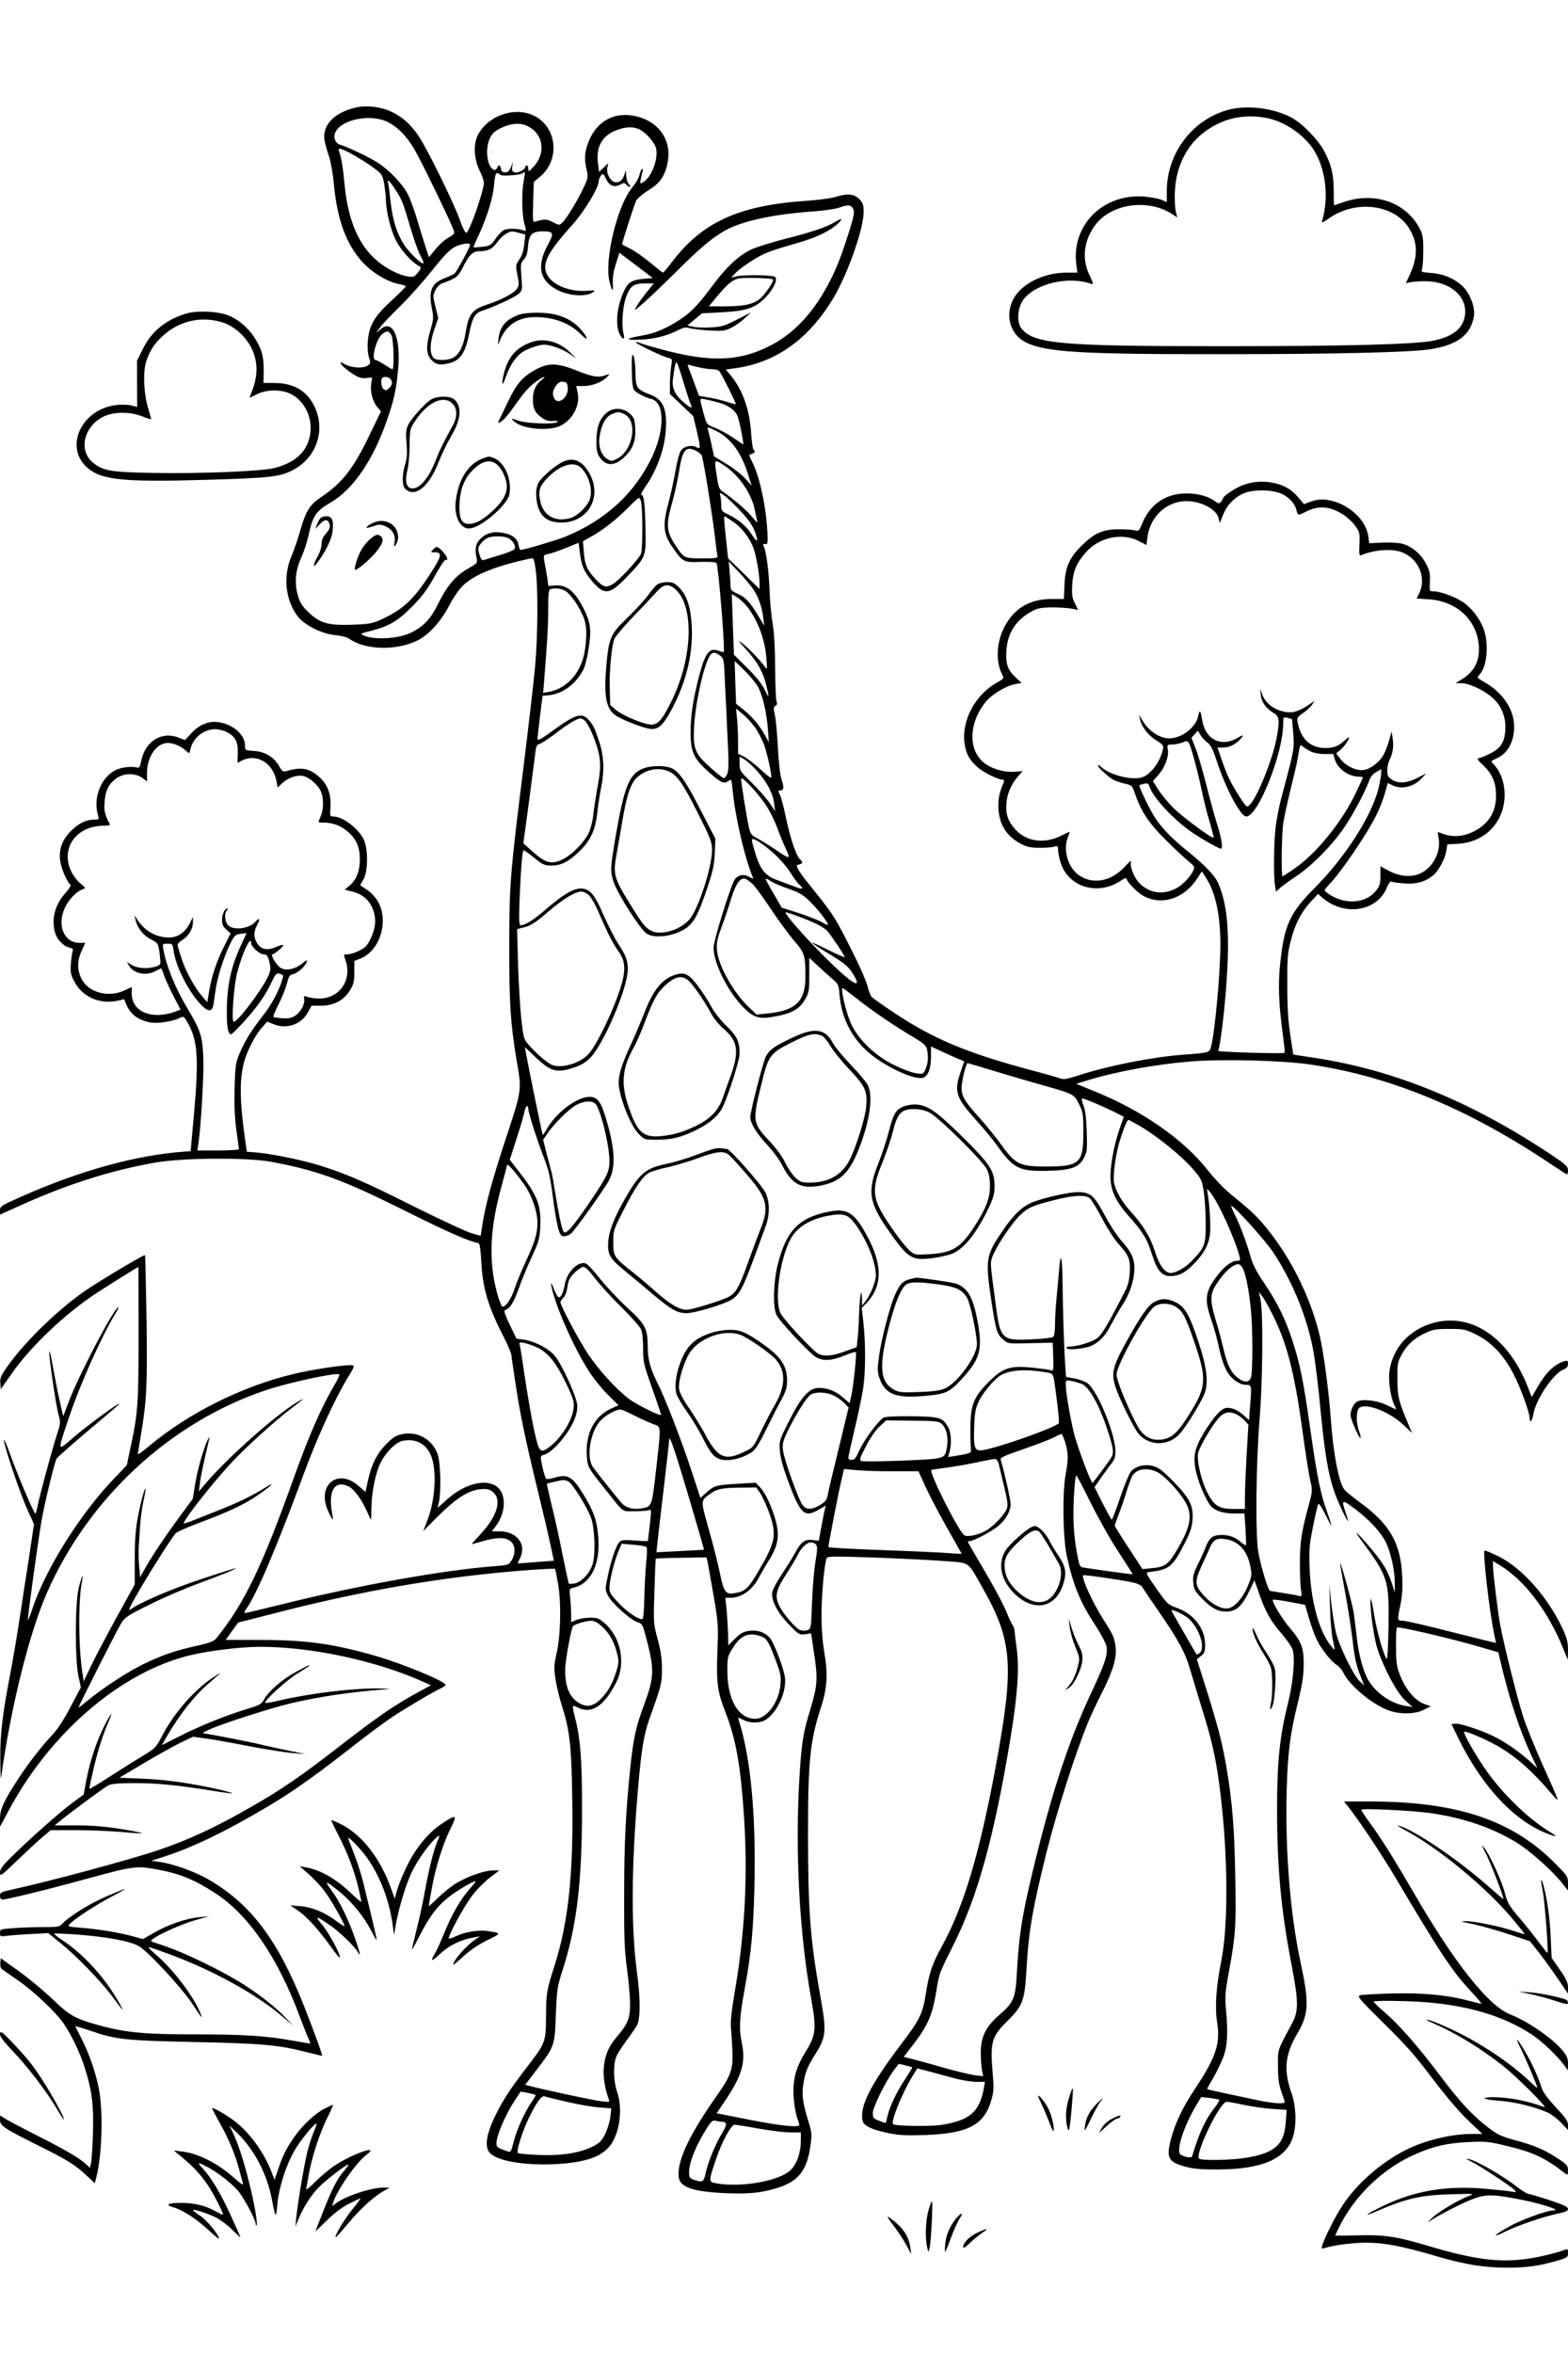 <?xml version="1.0" standalone="no"?><!DOCTYPE svg PUBLIC "-//W3C//DTD SVG 20010904//EN" "http://www.w3.org/TR/2001/REC-SVG-20010904/DTD/svg10.dtd"><svg xmlns="http://www.w3.org/2000/svg" version="1.0" width="1024pt" height="1536pt" viewBox="0 0 1024 1536" preserveAspectRatio="xMidYMid meet">

<g transform="translate(0,1536) scale(0.1,-0.1)" fill="#000000" stroke="none">
<path d="M2333 14660 c-149 -31 -232 -117 -213 -220 5 -25 18 -71 29 -102 11 -32 25 -111 31 -175 21 -236 82 -401 191 -518 65 -69 164 -127 238 -140 23 -4 41 -10 41 -14 0 -4 -42 -46 -94 -94 -113 -104 -146 -162 -154 -266 -3 -40 0 -83 8 -105 11 -33 10 -39 -7 -51 -27 -21 -102 -18 -146 5 -37 20 -38 20 -28 1 6 -10 36 -35 66 -56 46 -30 63 -36 96 -33 l40 4 -7 -41 c-7 -52 9 -116 40 -152 l24 -28 -69 -143 c-109 -229 -181 -322 -319 -415 -78 -52 -103 -92 -141 -227 -15 -52 -40 -124 -55 -160 -57 -132 -41 -286 40 -393 44 -58 158 -115 246 -123 39 -4 76 -13 91 -24 103 -72 297 -79 437 -15 77 35 158 122 216 233 30 57 66 108 93 133 77 71 214 125 439 174 19 4 22 -2 33 -78 15 -114 14 -419 -4 -622 -8 -93 -42 -384 -74 -645 -90 -718 -95 -782 -95 -1185 -1 -375 8 -510 50 -760 32 -184 33 -179 -82 -526 -83 -255 -122 -399 -144 -535 l-11 -71 -57 16 c-31 8 -199 86 -372 172 -321 161 -439 213 -612 268 -111 35 -309 77 -415 87 l-71 6 -11 77 c-35 247 -38 383 -9 500 16 69 72 180 115 229 l38 43 37 -15 c88 -37 183 -6 228 74 l25 45 60 0 c84 0 149 34 190 99 25 42 29 58 29 121 l0 72 43 17 c84 35 143 137 143 246 0 87 -38 159 -110 206 l-38 26 21 36 c32 54 32 209 0 267 -38 72 -137 145 -196 145 -22 0 -23 3 -19 59 6 85 -18 151 -74 200 -66 58 -119 66 -219 36 -16 -4 -25 3 -43 35 -33 58 -90 93 -163 98 -59 4 -59 4 -59 37 0 69 -79 138 -174 151 -64 9 -124 -16 -176 -72 l-42 -45 -39 15 c-114 46 -224 -24 -248 -157 -5 -29 -12 -41 -22 -38 -39 11 -107 3 -146 -17 -94 -49 -145 -179 -114 -290 9 -30 8 -32 -17 -32 -59 0 -105 -22 -157 -73 -60 -60 -81 -119 -72 -196 6 -49 47 -143 67 -156 6 -4 -8 -27 -34 -56 -67 -75 -92 -170 -66 -258 12 -44 55 -88 92 -96 22 -5 28 -11 23 -23 -4 -10 -9 -46 -12 -82 -4 -58 -2 -71 24 -120 51 -96 162 -146 273 -124 l51 11 15 -36 c27 -64 79 -102 160 -116 47 -7 142 7 185 29 29 14 29 14 53 -27 67 -116 75 -230 44 -587 l-23 -255 -35 -2 c-320 -23 -685 -123 -1072 -295 -130 -58 -138 -62 -138 -89 l0 -28 78 35 c332 154 629 251 937 305 176 31 592 34 750 6 304 -56 467 -115 875 -318 280 -140 412 -198 486 -215 7 -1 13 -46 17 -116 9 -178 43 -294 148 -498 27 -53 49 -105 49 -116 0 -10 16 -118 35 -239 22 -144 63 -341 119 -570 47 -193 94 -392 104 -442 l19 -91 -116 -9 c-64 -5 -117 -9 -119 -8 -1 1 4 15 13 31 47 90 -17 177 -131 178 l-52 0 24 31 c75 98 72 230 -6 270 -79 41 -208 1 -316 -98 l-56 -50 9 39 c15 74 10 265 -10 315 -37 96 -132 148 -232 127 -38 -8 -60 -22 -100 -62 -62 -63 -99 -135 -121 -237 l-17 -78 -45 39 c-136 120 -276 5 -199 -164 14 -31 28 -56 30 -56 2 0 1 19 -4 43 -28 147 18 220 111 172 34 -18 82 -83 116 -160 13 -30 25 -55 26 -55 2 0 3 37 4 83 1 98 27 224 60 290 36 70 101 134 146 142 84 16 152 -21 183 -97 39 -97 28 -290 -24 -423 l-27 -70 90 91 c136 135 218 184 308 184 28 0 46 -7 63 -25 53 -52 18 -158 -88 -271 -32 -35 -58 -64 -56 -64 2 0 36 9 74 20 91 26 145 26 179 -1 32 -25 35 -79 7 -125 -18 -30 -22 -31 -112 -38 -331 -25 -890 -125 -1377 -246 -133 -33 -247 -60 -253 -60 -6 0 -1 13 10 28 68 96 200 406 381 897 84 227 202 484 283 615 43 70 44 75 25 78 -35 6 -268 -29 -388 -59 -334 -81 -677 -253 -933 -466 -42 -36 -77 -61 -77 -56 0 4 9 58 19 118 39 228 44 330 38 764 -4 228 -8 416 -10 418 -5 5 -286 -162 -382 -227 -173 -117 -394 -329 -508 -488 -51 -71 -58 -86 -55 -121 l3 -39 75 106 c124 177 353 393 555 524 69 45 266 168 269 168 0 0 1 -197 1 -437 0 -465 -4 -520 -57 -763 l-20 -95 -88 -92 c-216 -226 -439 -581 -525 -835 -16 -48 -31 -86 -33 -84 -4 5 64 498 88 642 19 112 85 385 99 411 6 12 129 119 303 265 60 50 108 92 108 95 0 11 -204 -138 -294 -215 -115 -100 -113 -106 -38 118 74 222 215 537 308 689 15 24 22 41 15 37 -37 -23 -259 -448 -324 -621 l-34 -90 -21 90 c-12 50 -31 149 -44 220 -12 72 -24 122 -26 113 -5 -24 45 -366 62 -420 12 -42 11 -51 -11 -119 -34 -105 -121 -426 -129 -477 -4 -23 -10 -42 -13 -42 -10 0 -116 250 -168 395 -23 66 -40 102 -37 80 10 -65 111 -359 155 -455 l41 -89 -31 -208 c-18 -114 -46 -296 -62 -403 -16 -107 -43 -265 -59 -350 -54 -279 -70 -413 -68 -575 0 -82 3 -136 5 -120 62 454 184 946 301 1211 272 616 802 1107 1422 1317 149 51 470 120 486 105 3 -3 -9 -29 -26 -59 -88 -148 -169 -331 -265 -599 -214 -599 -328 -835 -511 -1063 -17 -21 -41 -31 -131 -51 -139 -31 -212 -56 -332 -112 -103 -48 -279 -162 -376 -243 -33 -27 -61 -49 -62 -47 -3 3 253 510 280 552 23 37 45 51 189 122 90 45 231 105 313 135 157 58 245 94 245 100 0 2 -100 -29 -222 -70 -200 -66 -403 -153 -466 -199 -17 -13 -7 11 38 90 74 131 235 385 258 408 9 9 80 40 157 69 189 70 290 118 379 179 90 62 124 97 46 48 -79 -50 -177 -98 -315 -152 -66 -26 -141 -56 -167 -66 -27 -10 -48 -17 -48 -14 0 23 172 243 301 385 90 98 281 273 396 361 93 71 101 79 48 48 -141 -83 -453 -360 -599 -530 l-47 -55 7 55 c5 45 28 152 59 280 5 20 4 22 -4 9 -23 -35 -71 -200 -86 -294 l-16 -99 -78 -106 c-93 -125 -185 -262 -232 -345 l-34 -60 -6 70 c-4 39 -5 95 -3 125 2 30 6 93 9 140 3 47 13 122 23 167 25 109 10 97 -17 -14 -33 -140 -41 -208 -41 -377 l0 -159 -121 -219 c-66 -121 -141 -263 -166 -316 l-46 -97 -8 49 c-27 169 -29 481 -3 606 13 66 -5 24 -23 -51 -23 -101 -24 -459 -1 -569 l16 -75 -66 -125 c-35 -69 -84 -145 -107 -170 -83 -89 -160 -187 -228 -290 -101 -153 -127 -209 -127 -272 l0 -53 55 103 c273 512 735 908 1187 1017 127 30 331 55 459 55 329 0 749 -89 1053 -224 l60 -27 -106 -58 c-150 -84 -252 -155 -498 -346 -240 -186 -371 -277 -568 -389 -239 -137 -405 -214 -607 -283 -180 -61 -718 -206 -958 -258 -70 -15 -77 -19 -77 -41 0 -14 6 -24 14 -24 30 0 292 64 561 138 302 82 316 84 460 57 142 -27 233 -64 369 -152 219 -141 412 -423 556 -813 24 -63 49 -127 57 -142 7 -16 11 -28 8 -28 -3 0 -56 9 -118 20 -174 31 -318 40 -634 40 -319 0 -451 12 -610 55 -169 45 -205 65 -317 172 -56 54 -155 137 -221 184 l-120 86 -3 -31 c-2 -18 2 -34 11 -41 8 -5 57 -39 108 -75 102 -71 247 -208 296 -281 49 -71 109 -196 137 -288 47 -148 59 -247 53 -431 -3 -91 -9 -178 -13 -193 l-7 -28 -26 24 c-43 40 -126 89 -306 180 -93 47 -189 98 -213 112 l-42 26 0 -29 c0 -38 25 -55 251 -168 193 -96 240 -125 316 -197 l52 -49 10 39 c37 141 46 426 17 576 -20 106 -66 238 -115 332 -20 39 -37 73 -39 77 -2 4 41 -9 95 -27 169 -59 226 -65 683 -75 440 -9 549 -19 729 -65 55 -14 102 -25 104 -25 6 0 -45 141 -119 329 -171 431 -349 666 -629 826 -86 49 -230 100 -315 111 l-52 7 98 32 c186 62 391 161 669 326 164 98 316 206 555 394 85 67 196 149 245 182 91 61 277 171 328 194 15 7 27 16 27 20 0 23 -271 135 -452 188 -276 80 -453 105 -749 106 l-235 0 40 56 41 57 235 60 c586 152 1124 243 1665 283 91 7 167 10 169 8 3 -2 12 -47 21 -99 21 -126 17 -333 -10 -452 -17 -77 -18 -96 -7 -170 7 -46 26 -125 43 -177 49 -154 61 -254 66 -589 9 -501 -24 -815 -115 -1102 -52 -161 -55 -181 -56 -330 -1 -171 -2 -174 -124 -333 -106 -138 -153 -209 -200 -303 -68 -135 -81 -223 -39 -262 97 -91 561 -96 711 -8 61 36 92 77 116 153 26 85 26 182 0 258 -23 67 -26 171 -7 225 7 20 38 69 69 110 30 41 61 86 68 99 23 44 23 177 0 346 -39 290 -37 684 6 1190 21 253 39 364 75 464 80 224 82 232 82 326 0 67 -7 117 -28 195 -28 104 -28 107 -21 314 3 116 7 211 9 212 1 1 76 4 167 5 l164 3 8 -34 c4 -19 21 -118 39 -220 30 -176 31 -193 24 -362 -7 -204 0 -261 52 -393 70 -179 101 -355 123 -700 23 -371 5 -732 -56 -1094 -32 -190 -35 -226 -28 -301 4 -47 8 -119 8 -160 0 -84 -20 -133 -99 -245 -182 -258 -262 -426 -253 -533 6 -70 90 -99 313 -109 151 -6 235 3 342 38 128 42 183 113 205 267 11 76 11 87 -11 159 -39 128 -46 176 -34 251 12 77 26 111 82 200 65 104 69 143 32 351 -69 384 -83 561 -84 1051 -1 499 13 635 83 850 42 126 48 223 24 360 -12 69 -19 154 -19 245 0 139 20 351 35 376 7 10 68 10 327 1 175 -7 379 -17 453 -23 157 -13 138 1 234 -169 199 -350 211 -508 90 -1165 -105 -569 -209 -918 -350 -1175 -69 -126 -86 -176 -109 -324 -20 -122 -40 -163 -161 -322 -200 -263 -273 -408 -250 -500 8 -32 62 -57 175 -80 67 -13 116 -15 235 -11 275 10 380 64 428 220 17 58 19 82 13 155 -20 236 -13 263 96 371 96 95 110 131 121 311 15 271 39 412 134 794 66 262 188 644 269 841 18 44 60 134 94 200 71 141 96 227 86 298 -7 56 -17 79 -79 175 -68 106 -146 275 -132 289 5 5 266 -33 329 -48 26 -6 51 -19 56 -28 5 -9 56 -84 113 -167 123 -178 168 -262 198 -364 12 -41 44 -145 70 -232 70 -223 96 -333 119 -500 60 -426 67 -932 16 -1183 -33 -164 -42 -301 -26 -399 22 -133 -9 -227 -138 -421 -87 -130 -136 -233 -164 -339 -32 -126 -18 -150 103 -182 47 -12 104 -17 205 -16 290 1 447 71 490 216 24 79 19 198 -10 281 -53 147 -44 251 34 384 79 133 82 204 25 469 -68 314 -102 736 -91 1127 7 250 23 369 74 575 27 111 36 167 37 240 1 114 -14 154 -92 245 -52 61 -118 172 -109 182 3 3 52 -3 108 -14 l102 -19 26 -89 c15 -50 37 -112 50 -138 30 -62 96 -145 130 -165 15 -8 35 -32 45 -53 42 -85 193 -209 299 -246 74 -25 170 -23 226 6 l45 23 -38 13 c-67 23 -131 101 -168 203 -17 45 -21 81 -21 174 -1 65 2 120 6 124 8 9 349 -71 532 -124 l130 -38 13 -54 c57 -246 125 -452 203 -619 l39 -83 -43 39 c-61 56 -146 118 -219 157 -77 42 -240 98 -274 94 l-25 -3 44 -90 c158 -323 375 -552 599 -631 48 -17 48 -12 1 17 -148 89 -324 262 -435 428 -68 101 -133 219 -126 227 7 6 109 -36 188 -77 131 -68 248 -169 388 -334 52 -61 51 -59 -66 200 -49 110 -106 250 -125 310 -39 122 -127 474 -151 605 -16 91 -46 337 -46 382 l0 28 52 -32 c153 -94 303 -291 400 -523 l37 -90 1 63 c0 52 -6 77 -35 140 -96 206 -264 396 -420 473 -47 23 -87 40 -90 37 -12 -12 31 -389 60 -530 8 -38 15 -71 15 -72 0 -2 -129 30 -287 70 -159 41 -303 74 -320 74 -39 0 -39 0 -17 106 12 58 15 109 11 189 -10 212 -82 337 -271 474 -44 33 -91 70 -103 83 -38 40 -76 235 -93 478 -13 176 -45 416 -70 525 -55 236 -175 487 -326 680 -72 93 -115 135 -239 235 -57 46 -117 108 -165 168 -160 205 -435 396 -754 523 l-108 44 58 18 c200 62 452 108 689 128 211 17 606 7 790 -21 514 -77 1016 -284 1550 -640 55 -36 106 -70 113 -74 8 -5 12 2 12 23 0 28 -11 38 -127 115 -514 339 -1008 540 -1518 619 l-149 23 -19 125 c-14 89 -20 180 -20 324 -1 173 2 212 21 287 27 111 68 191 130 259 l49 53 39 -32 c144 -115 348 -78 411 73 13 33 22 43 33 39 8 -3 45 -9 83 -11 76 -6 137 11 188 54 36 31 76 106 85 161 l6 40 72 4 c140 9 249 93 288 221 32 105 9 227 -54 294 -12 13 -20 24 -17 25 2 2 22 12 44 23 71 36 111 124 102 226 -9 102 -80 201 -189 264 -27 15 -48 29 -48 33 0 3 7 13 16 23 43 48 57 181 29 276 -20 68 -71 140 -130 185 -49 37 -155 78 -203 78 -27 0 -27 0 -24 62 3 53 -1 72 -25 118 -32 63 -93 114 -156 131 -23 6 -81 9 -128 7 l-87 -4 -6 46 c-13 95 -107 191 -221 226 -62 18 -102 18 -156 -1 l-43 -16 -39 46 c-47 55 -99 83 -178 96 -88 14 -175 -4 -249 -52 -33 -21 -60 -42 -60 -46 0 -5 -7 -16 -14 -26 -13 -17 -16 -17 -50 7 -49 33 -125 49 -205 44 -121 -9 -214 -78 -261 -194 -21 -50 -24 -53 -49 -46 -14 4 -62 7 -106 7 -101 -1 -154 -23 -234 -100 -85 -81 -115 -146 -119 -262 l-4 -93 -79 0 c-142 0 -244 -59 -308 -180 -53 -99 -60 -226 -17 -311 14 -28 14 -28 -37 -57 -141 -80 -230 -251 -207 -399 11 -67 29 -101 83 -150 38 -35 135 -83 168 -83 7 0 8 -7 4 -17 -27 -63 -34 -95 -35 -149 0 -115 46 -197 141 -249 43 -23 66 -29 123 -29 39 -1 83 2 99 7 25 7 27 5 27 -21 0 -16 7 -51 15 -78 49 -166 247 -226 399 -120 23 15 31 17 34 7 9 -27 76 -93 114 -112 121 -62 265 -13 349 120 l28 43 30 -47 c60 -94 91 -242 91 -430 0 -180 -35 -568 -61 -667 -10 -40 -9 -40 -184 -53 -204 -16 -483 -71 -682 -135 -72 -24 -97 -28 -118 -20 -14 5 -103 31 -198 56 -412 110 -633 203 -888 373 -75 50 -142 97 -148 105 -6 7 -18 39 -26 70 -8 32 -47 121 -86 199 -128 256 -130 260 -312 485 -21 26 -45 60 -53 75 -14 27 -14 29 5 34 25 6 26 16 7 32 -25 21 -64 135 -92 267 -14 71 -33 141 -41 157 -12 23 -12 27 1 27 25 0 28 18 10 72 -10 33 -19 113 -24 213 -5 88 -13 182 -20 209 -9 42 -9 51 4 58 11 6 13 15 7 31 -4 12 -8 110 -9 217 0 127 -6 228 -16 290 -9 52 -18 149 -20 215 -5 127 -22 258 -38 288 -7 15 -6 18 9 15 16 -3 18 4 15 72 -7 162 -50 368 -98 461 -25 50 -25 51 -5 56 22 6 27 18 12 27 -5 3 -12 54 -16 113 -10 150 -54 275 -131 370 l-34 41 53 7 c276 35 500 197 662 481 90 160 185 435 185 539 0 49 -4 60 -29 86 -35 34 -77 38 -156 13 -27 -8 -113 -20 -190 -25 -439 -30 -678 -138 -877 -400 -29 -38 -55 -69 -58 -69 -3 0 -40 29 -83 65 -43 36 -102 77 -130 91 -29 15 -53 27 -54 28 -4 4 79 260 92 287 8 14 41 42 74 63 77 47 106 86 127 165 37 147 -37 274 -183 317 -154 45 -284 -25 -336 -180 -20 -58 -21 -97 -6 -164 11 -47 10 -54 -20 -118 -39 -83 -112 -203 -139 -228 -19 -17 -22 -17 -62 4 -41 21 -55 21 -114 3 -17 -5 -18 2 -14 127 l4 132 37 31 c139 111 116 333 -41 404 -127 59 -301 -5 -363 -133 -29 -61 -23 -156 15 -231 14 -29 26 -63 26 -76 0 -54 -96 -327 -115 -327 -7 0 -27 40 -44 90 -41 113 -208 453 -267 542 -53 78 -108 127 -185 162 -61 28 -154 39 -216 26z m194 -94 c67 -32 130 -95 180 -182 43 -72 247 -493 257 -531 6 -17 -1 -25 -36 -45 -23 -12 -61 -46 -84 -75 l-43 -52 -25 77 c-13 42 -39 124 -56 182 -18 58 -43 126 -56 151 -33 66 -124 161 -200 209 -59 37 -188 98 -242 115 -28 8 -44 38 -36 69 22 90 222 137 341 82z m922 -31 c101 -52 117 -175 36 -263 -32 -34 -34 -35 -35 -14 0 12 -4 22 -10 22 -5 0 -10 -4 -10 -10 0 -17 -48 -42 -69 -35 -16 5 -19 12 -16 38 l5 32 -13 -35 c-11 -27 -20 -35 -38 -35 -17 0 -25 6 -27 23 -4 26 -17 29 -26 6 -10 -26 -38 -11 -52 26 -29 80 -8 182 44 215 75 49 154 60 211 30z m724 -18 c42 -18 103 -87 112 -127 15 -70 -32 -191 -86 -220 -20 -11 -21 -10 -14 22 3 18 9 41 12 52 3 11 1 16 -5 12 -5 -3 -12 -20 -16 -38 -3 -18 -26 -57 -50 -86 -95 -117 -180 -467 -146 -608 17 -71 26 -75 22 -11 -2 34 5 77 20 125 l23 72 109 -82 109 -83 -59 -5 c-74 -7 -99 -21 -123 -68 -49 -96 -65 -220 -37 -287 18 -42 40 -48 29 -7 -16 55 -7 184 16 244 28 73 50 88 123 88 l58 0 -48 -59 c-26 -33 -56 -74 -66 -93 -18 -30 -15 -29 44 22 35 30 132 123 215 205 151 151 231 219 316 268 110 63 315 108 569 126 74 5 155 17 179 25 60 22 80 20 93 -9 10 -21 5 -46 -32 -163 -56 -177 -97 -274 -164 -386 -99 -166 -216 -279 -361 -350 -198 -97 -386 -101 -705 -14 -63 17 -123 35 -133 40 -10 5 -21 7 -24 4 -7 -7 168 -91 210 -102 28 -6 28 -7 20 -58 -4 -28 -8 -80 -8 -115 l0 -63 76 -72 76 -72 22 -91 c27 -117 27 -127 1 -113 -33 18 -81 8 -102 -20 -11 -15 -26 -69 -37 -135 -11 -61 -31 -155 -46 -209 -38 -140 -33 -200 22 -281 71 -104 76 -107 186 -103 55 2 100 -1 106 -7 12 -13 58 -571 47 -582 -1 -1 -17 3 -34 9 -59 23 -87 -14 -127 -167 -39 -151 -55 -257 -55 -367 0 -124 21 -170 111 -251 82 -73 104 -85 129 -69 11 7 22 12 24 12 2 0 7 -33 11 -72 16 -170 79 -440 130 -561 7 -16 6 -16 -22 -1 -36 21 -75 13 -95 -18 -28 -44 -138 -398 -138 -444 0 -99 89 -279 190 -385 65 -67 104 -82 184 -69 133 21 187 50 226 120 23 41 25 56 25 157 l0 111 55 -52 c30 -28 73 -67 96 -86 39 -33 41 -38 47 -105 12 -151 82 -286 195 -380 109 -91 291 -175 348 -161 34 9 54 59 54 140 l0 65 73 -34 c39 -18 88 -40 108 -48 l36 -15 -23 -68 c-45 -131 -32 -168 103 -319 48 -53 108 -125 132 -159 107 -151 145 -172 316 -169 165 2 221 21 253 83 21 41 23 55 19 170 -2 82 -9 140 -20 170 -9 24 -14 46 -12 49 6 5 115 -40 207 -85 l67 -34 -30 -86 c-38 -113 -62 -253 -56 -329 6 -78 40 -145 117 -232 76 -84 115 -142 135 -199 8 -24 22 -64 31 -89 25 -72 58 -105 105 -105 57 0 97 20 152 76 68 68 100 126 109 198 6 54 -3 204 -17 276 -5 25 -5 25 20 -5 50 -60 162 -306 190 -417 6 -24 4 -28 -15 -28 -36 0 -84 -36 -130 -96 -80 -106 -86 -153 -40 -288 17 -48 40 -131 51 -184 20 -91 42 -147 71 -182 30 -35 72 -60 104 -60 39 0 39 0 27 -147 l-6 -83 -35 31 c-39 34 -71 49 -109 49 -35 0 -84 -54 -152 -164 -63 -105 -73 -162 -47 -266 21 -82 72 -193 100 -218 31 -28 81 -42 151 -42 l62 0 7 -102 c3 -55 5 -103 2 -105 -2 -2 -17 7 -33 21 -39 33 -75 46 -126 46 -56 0 -80 -18 -102 -77 -10 -26 -34 -79 -53 -117 -29 -59 -33 -77 -29 -119 4 -43 11 -55 58 -103 61 -62 102 -84 154 -84 71 0 106 33 164 155 l23 50 28 -80 c40 -119 81 -192 149 -268 33 -38 65 -85 72 -104 18 -55 5 -211 -29 -348 -55 -220 -72 -384 -72 -693 0 -384 26 -665 96 -1025 44 -230 45 -294 3 -373 -101 -189 -94 -169 -93 -284 0 -81 6 -118 22 -164 12 -33 22 -63 22 -68 0 -14 -81 -9 -180 13 -52 11 -146 31 -209 44 -62 13 -115 26 -117 27 -2 2 15 34 37 70 22 37 51 98 66 135 29 75 34 156 19 318 -7 77 -5 110 17 230 46 252 50 300 44 630 -5 315 -20 498 -58 720 -26 153 -51 251 -129 502 l-64 202 27 21 c23 18 27 29 27 74 0 106 -74 201 -187 241 -56 20 -61 25 -131 125 -69 98 -72 105 -50 108 132 14 156 33 233 185 40 79 50 109 53 161 6 88 -20 138 -128 248 -68 69 -94 88 -130 98 -54 14 -111 1 -144 -35 -11 -13 -43 -89 -70 -169 -27 -80 -52 -146 -56 -146 -3 0 -29 48 -59 106 l-53 106 46 67 c26 36 57 79 69 94 17 22 22 41 21 80 -3 112 -116 386 -180 436 -14 11 -52 26 -84 32 l-58 11 -6 82 c-7 101 -16 380 -17 546 -2 157 -13 196 -22 75 -4 -50 -12 -133 -17 -185 -5 -52 -10 -129 -10 -171 0 -49 -5 -80 -12 -86 -7 -6 -71 -13 -141 -16 -192 -10 -204 1 -232 208 -41 308 -40 288 -21 339 25 64 124 212 177 263 52 50 81 63 220 98 129 34 209 37 237 12 11 -11 47 -69 79 -130 32 -62 79 -135 105 -164 71 -79 81 -104 76 -190 -4 -55 -12 -87 -35 -130 -106 -206 -147 -275 -177 -298 -33 -25 -130 -55 -179 -55 -18 0 -26 -4 -21 -11 8 -14 114 -4 159 15 53 23 95 67 131 139 20 38 51 93 70 122 46 69 74 144 81 220 7 77 -14 130 -84 206 -27 30 -73 100 -102 154 -72 136 -94 158 -168 163 -61 4 -256 -40 -326 -73 -58 -27 -111 -80 -176 -174 -114 -167 -118 -189 -76 -468 29 -191 36 -213 78 -249 30 -26 32 -26 176 -22 l146 3 3 -94 c3 -86 1 -93 -15 -86 -10 4 -63 11 -119 17 -147 15 -195 0 -289 -95 -98 -98 -118 -150 -118 -307 0 -63 2 -124 4 -134 4 -21 -11 -26 -108 -41 l-42 -6 10 33 c15 55 11 130 -11 165 -36 60 -53 65 -233 68 -96 1 -171 -2 -185 -8 -32 -15 -132 -150 -162 -219 -20 -46 -30 -58 -47 -58 -13 0 -23 6 -23 13 0 7 18 90 40 183 22 93 47 210 55 259 18 107 19 294 4 436 l-11 101 30 31 c108 114 107 256 -3 453 -77 138 -124 167 -234 146 -201 -37 -286 -123 -342 -347 -29 -117 -33 -284 -7 -331 25 -46 212 -245 255 -272 48 -29 101 -26 193 11 35 15 66 24 69 21 7 -6 -16 -228 -30 -287 l-11 -47 -43 38 c-47 41 -100 62 -159 62 -61 0 -115 -60 -192 -214 -65 -129 -66 -132 -61 -196 3 -46 20 -108 60 -215 76 -201 102 -223 195 -169 l45 26 -6 -23 c-3 -13 -14 -65 -23 -115 l-17 -92 -39 5 c-50 7 -76 -11 -112 -78 -16 -30 -56 -94 -88 -142 -33 -49 -62 -103 -65 -122 -8 -51 35 -134 111 -211 62 -64 66 -67 104 -62 l39 6 18 -122 c27 -173 24 -219 -23 -374 -47 -152 -58 -221 -72 -457 -28 -473 1 -1008 76 -1424 37 -203 33 -245 -34 -353 -67 -109 -86 -184 -79 -298 3 -47 13 -105 21 -129 9 -24 16 -47 16 -52 0 -19 -125 -6 -327 34 l-213 42 51 75 c116 172 140 257 113 387 -19 92 -15 163 20 355 42 225 57 391 63 673 10 465 -25 834 -103 1077 -6 19 -5 19 28 2 48 -25 116 -24 155 4 73 52 131 184 119 273 -9 63 -72 227 -99 258 -34 37 -82 53 -135 45 -37 -5 -56 -16 -91 -50 -24 -24 -44 -44 -45 -44 0 0 -1 30 -1 68 -1 37 -5 106 -9 154 l-9 88 32 0 c73 0 146 51 187 133 14 26 41 72 60 103 69 107 79 174 43 290 -27 87 -63 161 -97 197 l-27 28 -105 -6 c-152 -9 -163 -11 -212 -54 l-44 -39 -58 176 c-64 196 -172 474 -219 567 -51 101 -67 161 -67 249 -1 113 -16 143 -135 251 -54 50 -131 132 -172 182 -40 51 -82 97 -93 103 -46 25 -124 -47 -140 -128 -11 -61 -27 -95 -42 -90 -6 2 -18 22 -27 45 -25 65 -30 60 -11 -11 42 -151 154 -394 245 -531 30 -44 83 -109 119 -144 l65 -64 -48 -22 c-110 -51 -167 -161 -159 -304 4 -75 6 -80 116 -217 133 -167 109 -149 198 -149 44 0 86 3 94 8 14 7 14 -4 4 -95 -7 -57 -13 -105 -13 -107 -1 -2 -39 -1 -85 3 -68 5 -87 3 -100 -9 -22 -22 -55 -118 -76 -220 -19 -89 -19 -91 0 -130 23 -48 146 -159 193 -174 34 -11 34 -13 67 -142 43 -171 40 -226 -23 -395 -54 -145 -71 -222 -91 -414 -30 -290 -40 -502 -40 -830 -1 -280 2 -360 19 -485 11 -82 20 -186 20 -230 -1 -91 -15 -126 -86 -210 -56 -66 -79 -121 -86 -203 -5 -62 8 -141 33 -206 7 -18 4 -19 -52 -12 -50 6 -324 64 -457 97 l-37 10 74 97 c118 155 119 157 126 362 7 166 9 181 44 290 93 288 127 574 127 1064 0 303 -11 447 -42 568 -25 100 -25 102 11 83 91 -47 172 4 253 160 65 124 33 294 -71 386 -40 35 -50 39 -99 39 -29 0 -69 -7 -88 -14 l-35 -15 0 48 c0 26 -3 75 -6 109 -7 61 -7 61 22 68 114 27 175 153 161 332 -9 107 -28 162 -94 272 -73 120 -104 139 -184 116 -28 -9 -55 -13 -60 -10 -9 5 -23 54 -34 115 -6 32 -4 37 17 42 36 10 92 61 143 132 52 74 75 130 75 188 0 51 -100 272 -149 329 -40 47 -131 93 -200 103 l-48 6 -44 91 c-30 63 -40 92 -32 95 34 12 56 47 89 137 19 55 58 149 86 210 47 101 52 119 56 197 7 140 -17 203 -135 356 l-64 82 45 140 c25 76 48 155 51 175 7 37 25 50 25 18 0 -26 62 -218 105 -327 28 -72 39 -121 55 -246 11 -86 27 -179 35 -207 13 -44 20 -52 39 -52 13 0 33 8 45 18 26 21 211 280 247 345 47 87 41 210 -21 413 -32 105 -55 134 -104 134 -82 0 -214 -98 -277 -205 -14 -25 -28 -44 -30 -43 -3 4 -93 442 -109 533 l-7 40 64 -61 c104 -100 143 -111 258 -72 44 14 76 34 104 62 89 90 246 459 246 579 0 56 -13 91 -66 172 -22 33 -63 115 -93 183 -60 138 -90 172 -149 172 -49 0 -116 -40 -226 -135 -82 -71 -136 -105 -167 -105 -9 0 -11 41 -6 168 9 210 18 322 27 322 4 0 35 -22 69 -50 56 -45 67 -50 112 -50 64 0 113 25 184 94 72 70 103 138 116 253 5 48 16 120 24 158 23 110 19 209 -11 301 -32 97 -40 112 -72 147 -44 47 -84 35 -231 -72 -81 -59 -101 -69 -101 -53 0 4 7 68 16 143 l17 137 50 5 c86 11 170 75 217 167 11 21 27 85 35 142 18 119 12 165 -35 258 -57 112 -112 156 -189 148 l-40 -3 -6 45 c-4 25 -10 67 -16 93 -12 66 -13 64 24 71 17 4 69 21 114 40 l82 33 6 -51 c11 -95 26 -133 78 -195 83 -99 116 -96 230 22 127 133 127 133 122 322 -3 163 -10 215 -27 215 -5 0 5 20 21 44 80 115 128 245 138 367 12 150 -15 212 -105 245 -83 31 -92 45 -92 143 -1 48 -6 96 -13 108 -10 18 -12 2 -11 -93 1 -77 6 -119 15 -130 15 -19 73 -49 112 -58 87 -21 90 -196 7 -375 -112 -239 -305 -417 -570 -525 -54 -22 -270 -86 -291 -86 -4 0 -10 16 -13 35 -9 44 -47 70 -116 79 -57 8 -103 -8 -139 -48 -26 -27 -31 -66 -18 -121 6 -29 4 -32 -54 -65 -83 -47 -139 -113 -195 -226 -49 -102 -99 -155 -180 -194 -82 -40 -241 -49 -310 -18 -23 11 -20 13 45 29 121 31 178 64 271 158 67 68 99 110 150 202 39 70 68 112 72 105 5 -7 8 -4 8 7 0 19 -51 77 -68 77 -5 0 -16 -8 -25 -18 -15 -17 -15 -18 10 -17 54 0 49 -24 -30 -145 -107 -165 -175 -228 -315 -293 -60 -27 -79 -31 -189 -35 -159 -6 -215 10 -290 83 -41 40 -55 62 -68 109 -23 80 -16 162 22 246 17 36 38 101 48 145 28 130 47 158 145 215 145 85 275 274 365 531 47 134 62 200 74 329 22 217 -34 344 -117 268 l-26 -23 24 35 c13 19 70 80 127 135 57 55 152 161 211 235 82 103 118 140 152 158 44 22 100 30 100 13 0 -14 -89 -178 -103 -188 -7 -5 -33 -17 -59 -27 -91 -34 -112 -83 -86 -207 10 -51 9 -65 -10 -130 -32 -107 -30 -163 7 -200 31 -31 52 -34 114 -20 72 17 107 69 131 194 20 102 37 133 83 148 78 25 218 90 241 112 23 21 24 26 17 110 -6 84 -5 90 16 113 17 18 24 40 27 86 6 76 26 97 92 98 77 0 80 -9 37 -90 -70 -129 -56 -221 44 -282 78 -49 204 -61 254 -24 15 11 10 12 -40 8 -111 -9 -225 36 -261 103 -38 71 -1 145 165 329 77 85 171 241 171 284 0 9 7 25 14 35 13 17 15 16 31 -16 23 -49 54 -63 93 -43 26 14 31 14 42 1 7 -8 17 -15 23 -15 5 0 3 8 -6 18 -10 10 -17 36 -18 58 -1 37 -1 38 -9 11 -12 -40 -29 -57 -56 -57 -34 0 -66 54 -58 95 l6 30 -30 -29 -30 -28 -7 57 c-14 106 27 179 118 214 62 24 106 26 150 8z m-1867 -167 c40 -23 100 -60 132 -84 58 -43 60 -46 71 -108 6 -36 11 -80 11 -99 1 -75 30 -196 64 -265 33 -66 99 -140 151 -170 19 -10 18 -12 -5 -42 -23 -29 -29 -32 -64 -27 -70 10 -167 64 -232 129 -104 104 -164 259 -184 475 -10 109 -22 177 -36 214 -10 26 12 21 92 -23z m1114 -170 c-14 -76 -12 -216 4 -278 14 -50 13 -53 -2 -47 -34 14 -107 16 -131 3 -14 -7 -39 -33 -56 -58 -29 -42 -35 -45 -86 -51 -30 -3 -55 -5 -57 -4 -1 1 15 40 37 86 54 118 92 242 98 327 4 49 10 72 19 72 7 0 16 -4 19 -10 7 -12 135 -4 149 10 16 16 17 6 6 -50z m-838 -58 c44 -68 47 -75 99 -250 22 -75 51 -157 65 -181 13 -24 22 -46 20 -49 -11 -11 -92 67 -128 122 -49 77 -74 159 -89 293 -6 59 -13 111 -16 116 -2 4 -1 7 4 7 4 0 25 -26 45 -58z m811 -283 l38 -10 -7 -62 c-4 -42 -14 -74 -32 -100 -25 -37 -25 -40 -13 -103 12 -57 11 -67 -3 -89 -19 -29 -102 -73 -197 -104 -97 -32 -119 -61 -139 -187 -13 -83 -42 -139 -80 -159 -38 -20 -114 -20 -130 0 -25 30 -23 97 5 180 l27 79 -18 73 c-17 68 -17 75 -1 108 10 21 28 40 44 45 88 32 105 44 130 94 46 92 69 116 113 116 58 0 86 15 120 62 28 38 67 66 95 67 6 1 27 -4 48 -10z m-836 -670 c14 -26 18 -219 6 -219 -5 0 -28 14 -53 30 -25 16 -51 30 -57 30 -32 0 4 138 44 170 31 24 44 22 60 -11z m1908 -309 c21 -69 42 -133 47 -142 14 -28 -5 -21 -49 17 -56 47 -77 95 -68 154 12 90 18 112 25 104 4 -4 25 -64 45 -133z m105 101 c25 -6 61 -11 81 -11 20 0 41 -6 47 -13 15 -18 111 -211 107 -215 -2 -2 -25 4 -52 13 -26 9 -79 22 -118 29 l-70 12 -31 84 c-17 47 -35 93 -39 104 -7 15 -5 17 11 13 10 -4 39 -11 64 -16z m-2022 -73 c18 -18 15 -43 -8 -63 -16 -15 -22 -15 -35 -5 -15 13 -21 61 -8 73 10 11 38 8 51 -5z m2142 -155 c69 -19 115 -53 129 -96 14 -42 40 -177 34 -177 -2 0 -30 18 -61 40 -31 22 -84 51 -117 65 -60 24 -60 24 -76 82 -33 121 -33 113 3 107 18 -3 58 -13 88 -21z m-9 -188 c95 -49 164 -145 208 -293 l20 -63 -41 46 c-22 25 -77 68 -123 96 l-82 50 -17 81 c-10 44 -20 86 -23 94 -7 19 0 18 58 -11z m-131 -130 c16 -8 31 -23 34 -32 17 -62 75 -426 91 -578 4 -33 8 -67 11 -75 3 -13 -13 -15 -100 -15 -115 0 -119 2 -166 72 -71 105 -74 140 -26 308 14 50 32 135 41 190 22 142 44 167 115 130z m183 -96 c93 -61 178 -186 197 -291 6 -29 13 -62 16 -73 4 -11 -10 1 -30 26 -33 42 -118 116 -192 167 -27 18 -32 29 -42 99 -19 121 -20 119 51 72z m3614 -174 c58 -17 110 -68 120 -116 7 -34 12 -35 62 -9 83 42 156 36 243 -19 26 -17 61 -49 78 -73 30 -41 31 -47 28 -121 -3 -66 -1 -76 12 -71 91 38 210 45 275 15 107 -48 152 -171 100 -271 l-14 -27 77 -5 c180 -10 314 -131 329 -296 9 -100 -25 -172 -105 -223 l-46 -29 40 0 c46 0 139 -42 194 -89 58 -47 91 -119 91 -195 0 -94 -25 -138 -101 -176 -33 -16 -67 -30 -76 -30 -11 0 -1 -15 29 -43 62 -57 87 -114 87 -200 0 -108 -49 -187 -148 -236 -61 -31 -129 -37 -187 -18 l-46 16 7 -45 c14 -94 -44 -196 -131 -230 -59 -22 -130 -14 -198 23 l-52 28 0 -61 c0 -54 -4 -67 -31 -101 -69 -86 -215 -90 -319 -10 -20 15 -19 16 16 54 80 83 251 336 309 455 21 42 45 106 55 142 l18 65 28 -14 c59 -31 141 -13 194 45 l30 32 -52 -27 c-70 -37 -128 -42 -170 -16 -28 18 -33 26 -33 61 0 23 6 53 14 68 22 43 29 90 21 140 l-7 47 -17 -61 c-10 -33 -26 -76 -37 -94 -27 -46 -84 -90 -126 -96 -48 -8 -118 24 -154 71 l-28 37 24 20 c27 22 60 67 60 82 0 6 -12 -2 -27 -16 -42 -39 -72 -51 -128 -51 -96 0 -160 59 -180 165 -6 33 -4 37 36 64 23 16 49 40 58 54 l16 25 -25 -17 c-52 -37 -100 -58 -131 -58 -83 0 -160 47 -185 115 l-15 40 5 -44 c5 -46 36 -88 89 -119 32 -19 35 -50 13 -165 -27 -139 -128 -389 -176 -432 -18 -17 -20 -15 -63 51 -59 92 -79 132 -116 237 l-30 87 35 0 c41 0 80 18 113 54 29 31 24 33 -21 7 -105 -60 -207 -7 -227 118 -10 64 -17 72 -25 29 -14 -74 -107 -147 -189 -148 -66 0 -140 51 -181 125 l-17 30 6 -30 c10 -49 53 -105 106 -138 46 -28 49 -33 43 -61 -18 -82 -84 -168 -141 -182 -68 -18 -208 19 -260 68 -13 12 -23 17 -23 11 0 -13 69 -76 102 -94 12 -7 45 -18 72 -24 48 -11 50 -13 67 -63 40 -117 90 -194 199 -302 58 -58 125 -121 150 -141 41 -33 44 -38 33 -61 -18 -41 -73 -98 -112 -117 -85 -43 -165 -34 -232 26 -41 37 -74 117 -62 151 4 9 -14 -6 -40 -34 -88 -97 -206 -120 -297 -60 -75 49 -110 168 -76 251 8 19 13 35 11 35 -2 0 -26 -11 -54 -25 -109 -55 -226 -40 -298 38 -51 55 -67 103 -60 177 5 62 32 122 76 173 l30 33 -57 -4 c-72 -5 -163 25 -209 70 -94 91 -81 264 31 394 39 45 131 99 189 109 l38 7 -34 32 c-56 52 -70 88 -65 176 7 119 63 205 171 262 34 18 59 22 127 23 47 0 104 -4 128 -8 l43 -9 -21 43 c-18 35 -21 55 -18 118 4 88 27 145 89 215 87 99 237 131 346 74 l50 -26 6 48 c15 126 108 223 227 237 100 12 221 -43 238 -109 l8 -32 23 57 c27 66 81 118 145 141 54 19 150 20 213 1z m-3538 -93 c82 -83 113 -128 131 -193 12 -42 -1 -35 -34 17 -31 49 -84 93 -153 127 -40 20 -43 23 -43 63 0 23 -3 49 -6 58 -14 36 23 11 105 -72z m-624 39 c13 -41 13 -315 1 -346 -16 -38 -150 -181 -187 -200 -43 -23 -59 -18 -105 30 -59 61 -75 96 -81 179 l-6 73 54 30 c78 44 165 112 239 187 35 36 68 66 72 66 3 0 9 -8 13 -19z m602 -136 c53 -36 102 -97 130 -163 19 -46 42 -171 43 -232 l0 -45 -102 100 -103 100 -15 138 c-8 75 -13 137 -10 137 3 0 29 -16 57 -35z m-1467 -108 c33 -17 54 -58 37 -74 -7 -7 -50 -24 -97 -38 -47 -14 -92 -28 -101 -31 -11 -4 -19 6 -28 37 -11 38 -11 45 7 68 10 14 30 32 43 38 31 16 107 16 139 0z m1601 -336 c33 -50 55 -114 64 -186 l6 -50 -36 60 c-59 97 -82 122 -134 147 -48 22 -50 25 -51 63 0 22 -3 65 -6 95 l-5 55 66 -70 c37 -38 80 -90 96 -114z m-1229 -8 c35 -21 94 -107 120 -175 20 -54 22 -110 8 -211 -21 -143 -113 -250 -234 -273 l-39 -7 7 84 c21 273 26 346 26 461 0 91 3 128 13 131 26 11 70 6 99 -10z m1183 -98 c72 -88 121 -217 130 -343 6 -76 6 -77 -12 -52 -30 42 -105 120 -148 153 -32 25 -26 16 28 -43 75 -83 111 -147 132 -236 20 -83 18 -87 -12 -24 -18 36 -56 84 -113 140 l-87 86 -7 198 -7 198 32 -19 c17 -10 46 -36 64 -58z m-172 -325 c24 -19 25 -25 31 -167 4 -82 12 -244 17 -361 9 -165 8 -220 -1 -243 -7 -16 -17 -29 -23 -29 -5 0 -44 30 -85 67 -105 94 -117 123 -109 273 9 163 68 418 108 467 16 18 32 16 62 -7z m244 -198 c32 -54 59 -168 68 -282 l6 -85 -31 55 c-34 61 -84 118 -144 165 l-39 31 -5 139 -4 140 62 -60 c34 -33 73 -80 87 -103z m-3 -290 c18 -31 41 -77 49 -102 22 -67 50 -200 43 -207 -3 -3 -35 22 -71 56 -36 33 -84 70 -105 81 l-40 20 0 84 c0 46 -3 112 -7 147 l-6 64 51 -43 c28 -24 67 -69 86 -100z m3493 74 c1 -1 5 -45 9 -96 7 -101 6 -106 -80 -426 -13 -50 -29 -131 -35 -180 -12 -97 -15 -326 -4 -387 l6 -38 26 24 c14 13 62 48 106 77 102 68 233 200 312 316 61 89 138 234 164 307 8 24 25 45 46 57 l33 19 0 -28 c0 -15 -9 -62 -19 -103 -46 -179 -216 -443 -411 -640 -168 -168 -204 -248 -230 -503 -14 -131 -9 -261 17 -452 9 -68 15 -124 12 -126 -9 -7 -439 6 -434 13 11 17 36 208 50 383 29 360 16 557 -48 709 -21 50 -83 116 -197 208 -112 91 -177 158 -223 232 -35 56 -102 197 -96 202 2 2 16 6 31 10 22 5 28 2 34 -16 20 -66 134 -194 254 -284 57 -43 197 -124 214 -124 14 0 4 66 -23 152 -16 51 -50 172 -74 269 -25 97 -56 204 -71 239 l-25 64 21 23 21 23 17 -28 c10 -16 30 -38 45 -49 21 -15 36 -44 61 -120 59 -181 156 -363 193 -363 77 0 241 413 241 605 0 44 1 45 28 39 15 -4 28 -8 29 -8z m-4614 -14 c23 -26 64 -118 82 -187 20 -77 19 -129 -4 -250 -10 -55 -22 -131 -26 -170 -3 -38 -17 -93 -30 -122 -27 -59 -110 -144 -171 -173 -74 -36 -113 -25 -207 61 l-49 44 37 275 c20 151 39 296 42 322 4 36 10 48 27 52 11 3 55 31 96 62 85 66 148 104 171 104 9 0 23 -8 32 -18z m-2344 -70 c58 -29 76 -64 74 -138 l-2 -64 29 15 c98 50 207 -18 227 -141 l6 -35 26 25 c38 37 98 59 138 51 41 -7 101 -59 119 -102 18 -43 18 -115 -1 -160 -8 -19 -15 -37 -15 -39 0 -2 16 -4 36 -4 57 0 111 -20 155 -59 56 -47 79 -100 79 -181 0 -77 -23 -134 -68 -172 l-31 -26 50 -12 c92 -22 148 -96 149 -195 0 -54 -33 -138 -66 -167 -26 -23 -87 -48 -118 -48 -23 0 -23 -1 -10 -37 49 -138 -50 -266 -195 -250 -25 2 -54 8 -63 12 -13 5 -15 2 -12 -13 9 -31 -22 -90 -58 -112 -25 -16 -45 -20 -85 -17 -29 2 -55 6 -58 9 -3 2 13 40 35 84 22 43 46 104 54 134 11 48 17 55 44 62 16 4 44 24 62 44 32 37 34 59 3 32 -56 -49 -126 -61 -161 -28 -26 25 -56 80 -43 80 13 0 71 50 71 60 0 5 -20 0 -45 -11 -59 -26 -100 -18 -126 24 -24 41 -24 73 1 120 20 37 14 51 -11 21 -38 -46 -143 -60 -179 -24 -22 22 -27 79 -8 98 7 7 8 12 4 12 -18 0 -35 -36 -36 -74 0 -29 6 -44 28 -64 l28 -25 -41 -82 c-50 -98 -82 -195 -99 -294 l-12 -73 -31 35 c-50 57 -110 165 -137 249 -14 42 -26 83 -26 90 0 8 14 22 31 32 40 24 69 72 69 116 l0 34 -22 -44 c-29 -57 -78 -90 -133 -90 -84 0 -159 42 -207 115 l-20 30 7 -30 c11 -51 53 -104 101 -127 47 -23 49 -27 59 -114 5 -51 5 -52 -26 -63 -50 -17 -120 -13 -157 9 l-33 20 11 -20 c29 -54 109 -73 171 -41 23 12 42 21 43 19 2 -2 11 -25 20 -53 10 -27 38 -87 62 -133 l43 -83 -27 -10 c-157 -60 -292 -6 -292 117 l0 41 -42 -20 c-105 -52 -238 -19 -285 72 -30 58 -30 121 1 186 l23 50 -37 0 c-102 0 -150 115 -96 230 24 52 78 108 116 120 21 7 20 9 -15 38 -21 17 -48 53 -61 81 -70 151 35 296 216 296 23 0 40 3 38 8 -34 64 -40 91 -35 147 5 74 25 115 74 152 48 37 126 39 172 5 l31 -23 0 58 c1 105 63 193 136 193 38 0 87 -21 120 -52 21 -19 21 -19 27 9 15 74 86 133 162 133 22 0 55 -8 74 -18z m6316 -165 c13 -45 36 -137 50 -203 14 -67 38 -166 55 -220 16 -54 27 -100 25 -102 -8 -9 -200 133 -260 192 -34 34 -79 87 -99 119 l-37 58 34 38 c44 49 71 120 64 166 -6 35 -5 35 31 35 20 1 51 7 67 14 37 16 38 15 70 -97z m764 38 c20 -10 57 -17 91 -17 l57 0 11 -37 c19 -61 90 -111 158 -111 13 0 24 -2 24 -5 0 -2 -17 -42 -39 -87 -90 -195 -260 -406 -406 -507 -40 -28 -76 -51 -79 -51 -10 0 -6 270 4 345 6 39 28 140 49 225 21 85 42 173 45 195 16 96 16 98 34 82 10 -8 32 -22 51 -32z m-3613 -130 c63 -70 102 -144 110 -212 l6 -48 -37 55 c-21 30 -73 89 -116 131 -76 74 -79 78 -79 123 l0 47 31 -18 c17 -10 56 -45 85 -78z m68 -240 c20 -33 48 -91 62 -130 14 -38 39 -99 55 -134 34 -73 31 -74 -73 -3 -40 27 -92 59 -114 70 -36 19 -43 28 -53 69 -14 63 -51 292 -51 318 1 27 127 -110 174 -190z m47 -303 c38 -35 84 -89 103 -121 19 -31 44 -65 56 -76 34 -31 23 -34 -37 -10 -32 12 -80 30 -108 40 -75 27 -108 67 -139 163 -14 46 -26 90 -26 98 0 24 71 -21 151 -94z m-148 -191 c16 -14 71 -89 122 -166 51 -77 120 -170 153 -208 66 -75 72 -95 72 -234 0 -160 -65 -222 -251 -239 l-67 -7 -47 44 c-103 95 -206 278 -213 379 -3 45 2 73 31 150 20 52 47 135 62 184 29 96 61 140 92 129 10 -3 31 -18 46 -32z m215 -25 c97 -33 120 -47 178 -108 51 -52 107 -129 100 -135 -2 -2 -20 6 -40 18 -19 11 -86 37 -148 58 l-113 36 -52 90 c-29 49 -53 93 -53 98 0 4 13 -1 30 -13 16 -11 60 -31 98 -44z m-1286 -46 c15 -11 44 -61 68 -117 58 -135 94 -205 129 -253 40 -55 47 -110 26 -194 -35 -140 -159 -407 -221 -476 -58 -64 -187 -100 -247 -68 -31 16 -105 81 -145 128 -32 38 -34 45 -48 172 -8 73 -17 234 -21 358 l-6 225 51 13 c40 11 72 31 149 98 99 85 179 134 219 134 12 0 33 -9 46 -20z m1496 -194 c26 -13 54 -32 64 -42 28 -33 118 -167 114 -172 -2 -2 -49 18 -103 45 -147 72 -146 66 8 -28 101 -61 123 -81 156 -137 61 -104 -29 -43 -214 144 -122 124 -233 251 -233 268 0 7 153 -50 208 -78z m-3730 -63 c-71 -147 -93 -211 -113 -322 -18 -106 -19 -287 -1 -319 12 -23 13 -22 77 45 96 102 155 183 196 268 31 66 38 75 57 69 30 -9 29 -8 16 -51 -25 -74 -72 -160 -129 -231 -71 -90 -115 -163 -149 -244 -23 -57 -26 -79 -30 -223 -3 -113 1 -194 12 -275 9 -63 16 -118 16 -122 0 -4 -61 -8 -135 -8 l-136 0 5 33 c17 101 38 456 34 565 -6 148 -16 182 -103 328 -82 137 -139 278 -159 392 -5 31 -4 32 28 32 32 0 34 -2 40 -47 14 -106 106 -283 188 -361 41 -39 65 -35 72 11 3 18 9 64 15 102 13 84 52 206 93 291 27 55 35 63 62 67 17 2 35 5 39 5 5 1 7 -1 5 -5z m32 -59 c0 -24 56 -74 82 -74 20 0 26 -8 37 -48 10 -43 10 -53 -7 -93 -37 -84 -198 -299 -226 -299 -16 0 1 239 23 321 32 126 91 249 91 193z m3952 -360 c96 -77 250 -182 371 -253 71 -43 85 -55 91 -82 10 -50 7 -87 -9 -126 -15 -35 -15 -36 -62 -29 -26 3 -90 27 -141 52 -125 60 -236 167 -283 269 -36 80 -72 235 -55 235 2 0 42 -30 88 -66z m893 -473 c88 -27 228 -68 310 -91 218 -61 220 -62 252 -128 26 -53 28 -65 28 -182 0 -203 -23 -224 -240 -225 -175 0 -203 13 -295 141 -36 50 -102 131 -147 181 -95 106 -113 137 -113 193 0 42 29 160 39 160 3 0 78 -22 166 -49z m-2591 -223 c35 -56 86 -271 86 -365 0 -72 -13 -99 -129 -271 -113 -166 -157 -215 -171 -192 -12 19 -34 126 -55 260 -9 58 -20 119 -25 135 -4 17 -18 69 -31 117 l-22 88 29 42 c42 63 143 162 189 186 55 29 110 29 129 0z m3556 -142 c110 -65 265 -191 336 -272 58 -67 63 -76 74 -145 7 -41 14 -132 14 -204 1 -148 -4 -164 -83 -248 -45 -49 -108 -86 -145 -87 -38 0 -75 50 -102 136 -28 93 -78 176 -158 263 -59 64 -100 136 -111 193 -7 39 8 162 31 248 20 71 54 160 63 160 3 0 40 -20 81 -44z m-4020 -388 c47 -71 80 -170 80 -242 0 -68 -19 -129 -79 -257 -26 -57 -59 -135 -71 -173 -21 -64 -56 -116 -78 -116 -4 0 -16 24 -25 53 -67 213 -63 436 14 717 17 63 34 126 37 140 5 24 6 23 44 -19 21 -24 56 -71 78 -103z m4888 -438 c129 -196 224 -434 262 -656 11 -65 32 -236 45 -379 27 -276 49 -407 88 -520 22 -65 83 -195 91 -195 1 0 -5 24 -15 53 -31 90 -27 92 60 27 99 -75 172 -155 204 -223 31 -65 57 -187 56 -264 l0 -58 -18 55 c-28 86 -55 132 -134 227 -84 101 -130 142 -74 68 183 -247 189 -267 185 -567 -2 -125 -7 -223 -11 -218 -19 18 -66 182 -83 289 -10 63 -20 109 -22 103 -10 -32 19 -253 44 -327 44 -132 129 -289 182 -336 l47 -42 -45 7 c-95 15 -195 84 -245 170 -34 60 -63 169 -75 282 -6 54 -15 126 -20 159 -10 62 -82 326 -88 320 -2 -1 13 -85 32 -186 19 -101 41 -246 50 -321 11 -101 23 -158 45 -214 l30 -77 -30 29 c-41 39 -135 232 -155 319 -9 39 -22 124 -30 190 l-13 120 5 -150 c2 -82 11 -177 18 -210 8 -33 13 -61 11 -63 -2 -2 -14 12 -28 30 -75 100 -125 284 -134 494 -5 128 -3 154 22 280 15 76 31 143 35 147 4 4 24 -26 44 -67 21 -42 39 -76 41 -76 2 0 -11 42 -29 93 -42 114 -66 233 -111 552 -44 309 -67 418 -115 565 -46 141 -99 249 -186 377 -46 67 -72 118 -85 163 -24 88 -72 217 -104 279 -14 28 -25 54 -25 58 1 22 224 -223 278 -307z m-2734 191 c77 -104 136 -250 136 -336 0 -42 -35 -128 -70 -172 l-20 -26 -1 49 c-2 84 -16 4 -19 -106 -1 -52 -5 -122 -9 -154 l-6 -60 -75 -27 c-84 -31 -138 -36 -178 -15 -32 17 -211 207 -241 257 -50 82 -5 391 74 511 47 71 141 120 264 137 75 10 104 -2 145 -58z m2534 -294 c19 -39 39 -145 51 -266 12 -110 13 -386 2 -436 -8 -41 -42 -44 -87 -10 -44 34 -69 84 -94 190 -11 47 -33 131 -50 186 -44 150 -41 178 31 275 42 57 93 96 119 91 8 -1 21 -15 28 -30z m-4234 -59 c30 -40 107 -125 171 -188 64 -63 123 -129 131 -147 9 -20 14 -68 14 -126 0 -89 3 -102 60 -262 33 -93 59 -170 57 -171 -8 -9 -165 70 -212 106 -84 65 -194 186 -264 290 -59 88 -181 317 -181 340 0 5 9 19 20 30 11 11 22 40 26 71 6 42 14 59 45 90 22 22 48 39 59 39 13 0 38 -25 74 -72z m4426 -238 c95 -189 143 -377 195 -753 19 -141 42 -289 51 -328 16 -70 16 -72 -10 -167 -46 -170 -57 -242 -57 -374 0 -70 3 -149 7 -174 7 -46 6 -47 -17 -41 -13 4 -58 12 -99 18 -41 6 -80 13 -86 14 -12 3 -58 152 -76 250 -20 106 -16 568 7 860 22 265 25 705 7 790 l-10 50 20 -25 c11 -14 42 -68 68 -120z m-4805 -215 c72 -31 127 -100 192 -235 48 -101 53 -120 49 -162 -8 -78 -78 -192 -156 -252 -61 -47 -70 -38 -101 104 -15 69 -42 220 -59 335 -17 116 -33 218 -36 227 -5 15 0 17 28 12 18 -4 56 -16 83 -29z m3330 -164 c36 -6 41 -10 47 -41 14 -76 38 -282 33 -290 -16 -26 -391 -160 -496 -176 -54 -9 -62 12 -57 150 3 93 8 120 29 166 29 62 107 153 150 176 64 32 160 38 294 15z m232 -76 c46 -19 114 -142 163 -292 43 -130 46 -156 27 -188 -16 -27 -119 -165 -122 -165 -11 0 -98 234 -120 318 -26 105 -55 274 -55 326 0 27 1 28 38 21 20 -4 51 -13 69 -20z m-1622 -75 c23 -11 54 -33 69 -49 l28 -29 -65 -269 c-36 -147 -69 -285 -72 -305 -6 -30 -15 -42 -50 -63 -55 -32 -88 -32 -113 -1 -28 36 -123 303 -129 361 -4 43 1 61 35 131 52 105 118 210 145 229 30 21 103 19 152 -5z m-1305 -129 c41 -21 96 -46 123 -56 57 -21 55 1 22 -296 -28 -243 -27 -243 -92 -255 -56 -10 -105 2 -133 34 -35 40 -160 196 -187 234 -48 65 -17 241 54 310 37 35 92 65 123 67 8 1 48 -16 90 -38z m3938 5 c15 -8 38 -26 51 -40 l24 -26 -12 -197 c-6 -109 -11 -233 -11 -275 l0 -78 -74 0 c-96 0 -129 21 -173 110 -39 78 -68 204 -59 253 8 41 95 189 139 235 34 36 70 41 115 18z m-1929 -60 c30 -27 44 -80 37 -139 -9 -70 -16 -78 -72 -88 -63 -11 -467 -24 -489 -16 -14 6 -10 19 30 96 28 55 63 105 89 129 l43 40 171 -2 c151 -1 172 -3 191 -20z m808 -123 c20 -71 21 -106 3 -203 -23 -122 -19 -422 8 -543 43 -192 87 -298 192 -457 32 -50 62 -107 66 -126 10 -52 -10 -113 -90 -284 -145 -306 -252 -623 -366 -1080 -91 -365 -115 -506 -129 -765 -9 -169 -20 -196 -115 -278 -89 -78 -121 -144 -121 -247 0 -41 4 -93 8 -114 l8 -39 -53 6 c-29 4 -123 26 -208 50 -85 25 -178 50 -206 57 l-52 13 66 86 c89 116 120 187 143 322 24 143 17 126 119 330 157 316 264 706 370 1349 45 274 57 446 40 575 -7 50 -13 102 -14 116 0 14 -6 32 -13 40 -6 8 -21 39 -33 69 -26 66 -88 182 -187 348 -40 68 -73 126 -73 128 0 2 6 4 13 4 24 0 142 62 184 97 50 40 83 98 83 145 0 28 -43 219 -64 285 -6 18 8 25 146 73 84 29 173 63 198 76 25 13 48 23 52 24 4 0 15 -26 25 -57z m-2543 -80 c37 -113 186 -616 183 -619 -1 -1 -71 -5 -156 -9 l-154 -8 7 69 c4 38 23 200 42 360 19 160 34 296 34 302 0 28 11 5 44 -95z m2108 -58 c61 -253 62 -258 54 -290 -8 -33 -79 -110 -129 -142 -52 -32 -131 -50 -151 -34 -42 35 -234 419 -213 426 7 2 53 8 102 15 50 6 137 22 195 34 58 13 112 23 120 22 8 -1 18 -15 22 -31z m-686 -49 l162 0 48 -105 c26 -57 90 -178 141 -268 51 -90 93 -164 93 -166 0 -1 -35 1 -77 4 -43 4 -239 13 -435 20 -197 7 -358 16 -358 20 0 16 61 333 81 419 l21 91 82 -8 c44 -4 154 -8 242 -7z m1723 -6 c46 -23 142 -126 182 -195 50 -86 35 -163 -59 -320 -54 -90 -75 -104 -162 -112 l-59 -6 -90 138 c-50 76 -91 142 -91 146 0 5 13 41 29 81 15 40 38 107 50 148 13 41 29 85 37 98 29 45 100 54 163 22z m-437 -198 c48 -97 129 -242 182 -322 52 -79 94 -146 93 -147 -2 -1 -226 29 -314 43 -29 4 -33 9 -42 57 -21 101 -31 193 -31 287 0 114 11 260 19 259 3 0 45 -80 93 -177z m-3411 138 c30 -17 130 -178 151 -245 23 -71 27 -227 9 -293 -16 -58 -73 -120 -117 -128 -19 -3 -37 -5 -39 -2 -2 2 -20 85 -40 183 -19 99 -51 244 -71 323 -19 79 -34 145 -32 146 4 4 89 23 106 25 7 0 22 -4 33 -9z m1249 -70 c29 -41 78 -162 88 -221 14 -72 -1 -129 -59 -233 -101 -178 -114 -192 -190 -206 -60 -11 -72 6 -98 132 -12 59 -44 187 -72 284 -55 197 -56 186 15 237 40 28 76 35 193 36 l102 1 21 -30z m3100 -325 c53 -28 87 -77 103 -148 14 -68 14 -70 -12 -135 -34 -86 -94 -152 -140 -152 -45 0 -100 31 -148 83 -61 66 -63 94 -15 197 22 47 47 102 56 123 8 20 25 42 38 47 27 11 81 4 118 -15z m-2730 -19 c9 -12 8 -36 -5 -113 -9 -54 -19 -174 -22 -266 -6 -165 -6 -169 -29 -178 -14 -5 -34 -5 -48 0 -31 12 -111 105 -137 159 -31 62 -22 102 45 205 31 48 65 105 76 128 38 73 89 101 120 65z m-1108 -14 c5 -5 4 -51 -2 -103 -5 -52 -11 -156 -12 -231 -2 -84 -7 -138 -13 -138 -31 1 -98 46 -152 103 -55 57 -63 70 -63 104 0 47 34 180 61 242 l19 44 77 -7 c42 -3 81 -10 85 -14z m3518 -451 c80 -48 140 -204 94 -242 -14 -12 -18 -12 -26 1 -57 98 -158 274 -158 277 0 9 47 -10 90 -36z m-3807 -70 c49 -45 81 -104 98 -179 11 -45 10 -60 -5 -110 -25 -78 -50 -126 -92 -172 -48 -53 -92 -67 -139 -44 -72 34 -106 108 -104 227 0 54 40 271 51 282 13 13 84 34 116 35 24 0 43 -10 75 -39z m1035 -62 c39 -13 51 -33 97 -154 32 -86 37 -108 32 -160 -9 -116 -89 -225 -165 -225 -110 0 -182 124 -182 315 0 87 2 93 36 148 51 82 103 104 182 76z m990 -2814 c1 -1 -18 -33 -43 -71 -57 -86 -100 -174 -117 -239 -6 -28 -13 -51 -14 -53 -1 -2 -20 5 -43 14 -37 14 -41 20 -41 50 0 37 80 201 135 276 l34 46 43 -10 c24 -6 44 -12 46 -13z m292 -76 c41 -10 99 -19 129 -19 l53 0 -6 -37 c-28 -159 -92 -215 -279 -244 -72 -11 -302 -8 -314 5 -17 16 54 192 123 308 l34 56 93 -24 c50 -14 126 -34 167 -45z m-2752 -104 c2 -2 -10 -24 -28 -49 -46 -68 -97 -182 -116 -259 -15 -61 -19 -67 -38 -61 -50 16 -67 25 -72 38 -14 36 50 193 122 301 l35 52 47 -9 c26 -6 49 -12 50 -13z m207 -46 c72 -17 165 -33 209 -36 l78 -6 -6 -56 c-4 -31 -19 -81 -34 -111 -23 -47 -35 -59 -83 -83 -84 -42 -208 -61 -358 -54 -68 3 -126 9 -129 12 -12 12 29 141 72 230 55 111 83 148 105 140 9 -4 75 -20 146 -36z m4257 15 c4 -3 -10 -28 -32 -56 -58 -72 -102 -169 -145 -315 -4 -12 -48 -4 -75 12 -33 21 22 192 109 333 l26 43 55 -6 c30 -4 58 -9 62 -11z m164 -35 c55 -11 139 -23 188 -26 l89 -6 -6 -77 c-10 -149 -68 -203 -255 -235 -91 -16 -289 -20 -310 -7 -34 22 134 372 179 372 9 0 61 -9 115 -21z m-3416 -109 c40 -1 41 -16 6 -74 -45 -75 -90 -185 -107 -258 -13 -63 -20 -67 -78 -47 -27 10 -31 15 -31 48 0 65 45 177 117 290 28 44 38 52 56 47 12 -3 29 -6 37 -6z m244 -45 c77 -14 171 -25 208 -25 l68 0 0 -53 c0 -78 -25 -151 -65 -191 -72 -73 -324 -118 -490 -88 -48 9 -48 13 -1 152 39 117 100 230 124 230 9 0 80 -11 156 -25z" id="area1" data-color="1"/>
<path d="M5455 13912 c-60 -36 -144 -64 -315 -108 -96 -24 -203 -58 -237 -74 -82 -41 -156 -110 -245 -228 -96 -129 -141 -177 -211 -224 -87 -59 -173 -96 -257 -109 -112 -19 -112 -32 0 -26 94 6 167 25 245 65 30 14 46 17 64 11 13 -5 70 -12 126 -16 93 -5 107 -4 148 16 25 12 65 40 89 62 l43 40 -92 -47 c-82 -42 -101 -48 -170 -51 -43 -3 -95 -1 -116 4 l-38 8 48 40 48 40 120 6 c166 8 224 27 290 93 54 54 86 119 67 138 -13 13 -204 16 -252 4 l-35 -8 30 32 c17 17 66 54 110 81 77 48 106 59 300 115 112 32 198 73 250 118 43 38 38 47 -10 18z m-407 -376 c8 -9 -47 -93 -82 -124 -44 -38 -107 -52 -237 -52 l-100 0 56 68 c64 75 92 100 133 113 27 9 220 4 230 -5z" id="area2" data-color="2"/>
<path d="M3387 13305 c-86 -32 -124 -78 -132 -162 -4 -34 -3 -41 3 -23 39 113 119 170 238 170 120 0 223 -38 295 -110 51 -51 55 -34 7 24 -41 49 -95 83 -165 101 -71 19 -195 18 -246 0z" id="area3" data-color="3"/>
<path d="M3469 13126 c-93 -33 -144 -88 -173 -186 -24 -80 -19 -119 5 -47 24 72 57 125 99 160 31 26 114 57 155 57 40 0 122 -30 166 -61 l44 -30 -46 44 c-69 68 -168 93 -250 63z" id="area4" data-color="4"/>
<path d="M3513 12955 c-94 -47 -139 -97 -194 -214 -28 -58 -54 -114 -60 -123 -5 -10 -6 -18 -2 -18 17 1 53 39 103 110 66 93 94 125 144 161 45 33 73 40 32 8 -38 -30 -56 -71 -56 -126 0 -60 16 -91 60 -121 25 -17 45 -23 72 -20 26 2 34 0 27 -7 -16 -16 -197 -10 -249 8 -54 20 -61 16 -22 -12 61 -43 215 -55 288 -22 83 38 135 136 116 219 l-9 42 50 0 c55 0 122 27 153 61 18 20 18 20 -10 10 -47 -18 -84 -12 -187 29 -122 49 -180 52 -256 15z m195 -127 c5 -62 -63 -115 -88 -69 -15 29 -12 50 11 83 16 22 28 28 48 26 22 -3 26 -8 29 -40z" id="area5" data-color="5"/>
<path d="M2815 12752 c-42 -26 -128 -123 -150 -167 -14 -31 -16 -52 -10 -120 5 -62 3 -95 -9 -135 -22 -73 -21 -143 2 -163 64 -57 155 17 217 178 20 51 57 127 82 169 63 106 71 188 23 236 -27 27 -113 27 -155 2z m140 -27 c33 -32 33 -87 0 -146 -56 -101 -86 -162 -110 -224 -43 -115 -107 -190 -157 -183 -35 5 -45 47 -28 116 8 31 15 104 15 162 0 94 3 109 25 145 84 136 194 192 255 130z" id="area6" data-color="6"/>
<path d="M3966 12669 c-49 -38 -70 -95 -71 -184 0 -68 4 -85 23 -112 43 -61 103 -56 169 13 50 51 67 104 61 188 -4 51 -9 63 -36 87 -41 37 -105 40 -146 8z m109 -11 c94 -43 60 -243 -50 -295 -31 -15 -36 -15 -60 1 -39 26 -58 80 -50 141 10 78 39 133 77 150 41 18 50 18 83 3z" id="area7" data-color="7"/>
<path d="M3155 12368 c-97 -34 -163 -138 -179 -283 -11 -95 29 -175 86 -175 55 0 178 89 240 174 23 32 28 49 28 95 -1 86 -47 169 -107 192 -29 11 -29 11 -68 -3z m88 -38 c34 -27 67 -98 67 -144 0 -53 -31 -106 -96 -164 -65 -59 -109 -82 -152 -82 -45 0 -62 31 -62 109 0 95 25 173 73 227 64 72 123 91 170 54z" id="area8" data-color="8"/>
<path d="M3675 12345 c-57 -28 -142 -103 -160 -140 -13 -29 -16 -53 -12 -97 10 -110 63 -161 167 -159 167 2 261 161 185 310 -46 91 -109 121 -180 86z m121 -40 c53 -53 78 -148 54 -209 -16 -42 -77 -102 -119 -116 -99 -32 -181 10 -202 105 -14 65 -8 94 33 141 85 96 183 130 234 79z" id="area9" data-color="9"/>
<path d="M2092 11977 c-6 -7 -16 -25 -22 -41 l-11 -29 30 32 c33 35 56 33 64 -5 3 -18 -4 -34 -24 -57 -21 -23 -29 -42 -29 -68 0 -21 -11 -56 -25 -80 -29 -51 -34 -83 -7 -48 55 72 96 153 103 206 10 73 -1 103 -40 103 -15 0 -33 -6 -39 -13z" id="area10" data-color="10"/>
<path d="M2421 11939 c-43 -26 -36 -32 17 -14 37 13 47 13 76 1 48 -20 70 -57 63 -104 -6 -34 -5 -35 8 -18 8 11 15 32 15 47 0 91 -97 138 -179 88z" id="area11" data-color="1"/>
<path d="M2420 11843 c-18 -14 -42 -43 -55 -63 -27 -42 -58 -140 -45 -140 18 0 112 83 145 128 37 50 42 71 23 90 -18 18 -33 15 -68 -15z" id="area12" data-color="2"/>
<path d="M4293 11545 c-12 -8 -38 -39 -58 -67 -21 -29 -81 -96 -135 -148 -115 -111 -124 -132 -141 -325 -16 -189 -1 -271 60 -314 41 -29 179 -83 227 -89 51 -5 79 18 130 108 101 182 150 370 142 555 -6 130 -31 207 -84 261 -29 28 -42 34 -77 34 -23 0 -52 -7 -64 -15z m111 -26 c129 -101 123 -440 -12 -722 -62 -130 -93 -167 -137 -167 -48 0 -189 58 -233 96 l-37 32 -3 108 c-4 109 12 276 30 323 5 14 57 76 116 138 59 61 128 134 153 162 51 57 79 64 123 30z" id="area13" data-color="3"/>
<path d="M4207 10346 c-97 -35 -129 -112 -187 -448 -35 -208 -36 -227 -11 -300 27 -77 169 -299 212 -331 53 -38 191 -18 266 39 47 36 76 92 129 249 40 118 48 155 52 235 l4 95 -93 180 c-100 196 -145 260 -195 281 -42 18 -127 17 -177 0z m157 -20 c57 -24 93 -75 191 -269 87 -173 95 -194 95 -246 0 -113 -91 -390 -149 -455 -62 -68 -186 -105 -248 -72 -40 20 -59 45 -148 190 -93 150 -102 183 -80 302 9 49 27 152 40 229 27 162 54 240 93 278 56 53 139 71 206 43z" id="area14" data-color="4"/>
<path d="M4420 9000 c-91 -25 -151 -95 -210 -247 -23 -59 -64 -156 -92 -216 -53 -114 -78 -191 -78 -242 0 -86 76 -282 131 -337 37 -38 37 -38 121 -38 96 0 162 17 260 66 76 39 128 81 158 129 33 53 120 319 120 367 0 79 -17 114 -84 179 -37 35 -79 88 -101 128 -20 38 -60 100 -89 137 -53 72 -83 88 -136 74z m87 -52 c36 -39 98 -131 139 -207 15 -29 52 -73 81 -98 92 -79 102 -146 44 -308 -16 -44 -40 -109 -52 -145 -29 -80 -79 -133 -171 -178 -86 -42 -147 -60 -228 -68 -119 -12 -158 22 -215 191 -52 150 -42 255 36 391 16 29 47 100 69 159 54 143 81 193 127 236 75 71 121 78 170 27z" id="area15" data-color="5"/>
<path d="M5172 8585 c-118 -56 -148 -78 -171 -123 -19 -39 -101 -357 -101 -394 0 -40 41 -107 109 -180 38 -40 82 -100 99 -134 62 -123 122 -156 242 -135 136 25 195 80 259 242 73 184 95 347 57 418 -10 19 -60 79 -112 132 -51 54 -102 116 -113 137 -50 98 -122 108 -269 37z m192 15 c15 -5 38 -32 57 -65 18 -31 73 -100 124 -154 107 -113 120 -142 112 -245 -6 -71 -66 -266 -108 -347 -50 -99 -138 -149 -261 -149 -50 0 -62 4 -92 31 -19 17 -49 60 -66 95 -19 41 -57 94 -104 144 -111 118 -113 131 -55 367 49 200 55 207 219 288 95 46 129 53 174 35z" id="area16" data-color="6"/>
<path d="M5893 8134 c-45 -22 -60 -50 -89 -162 -13 -53 -45 -148 -69 -210 -71 -177 -60 -250 60 -424 137 -196 157 -209 301 -190 46 6 103 20 127 30 76 34 155 134 230 290 36 75 42 96 42 152 -1 98 -29 141 -214 323 -172 169 -229 207 -310 207 -26 0 -60 -8 -78 -16z m176 -36 c58 -28 350 -316 377 -373 13 -28 19 -62 19 -110 0 -81 -30 -154 -111 -276 -86 -127 -137 -157 -284 -166 -93 -6 -96 -5 -128 22 -18 15 -64 71 -101 124 -147 207 -157 261 -79 451 26 63 57 155 69 203 29 119 55 147 135 147 39 0 73 -7 103 -22z" id="area17" data-color="7"/>
<path d="M4660 7860 c-19 -5 -76 -25 -127 -44 -51 -19 -127 -42 -170 -51 -148 -30 -185 -61 -287 -240 -66 -117 -98 -199 -104 -270 -6 -82 10 -110 105 -188 42 -34 126 -104 187 -156 122 -102 158 -123 221 -123 52 0 235 55 291 87 51 30 76 77 149 275 31 85 66 180 77 210 26 72 25 155 -2 213 -23 49 -233 287 -253 287 -7 0 -21 2 -32 4 -11 3 -36 1 -55 -4z m104 -42 c14 -13 66 -70 116 -128 129 -149 144 -208 89 -347 -17 -43 -55 -144 -84 -225 -57 -160 -80 -200 -127 -224 -48 -25 -240 -84 -273 -84 -49 0 -105 33 -200 116 -49 44 -119 103 -155 131 -120 94 -125 103 -125 193 0 78 1 81 68 212 80 156 125 221 167 243 17 9 71 25 119 35 48 11 137 37 197 59 128 47 172 51 208 19z" id="area18" data-color="8"/>
<path d="M5942 7010 c-45 -11 -65 -32 -96 -100 -34 -75 -91 -293 -106 -408 -10 -71 -10 -97 0 -128 38 -118 107 -145 314 -125 128 13 149 23 236 119 111 123 127 186 95 363 -30 160 -64 220 -139 249 -25 9 -249 42 -266 39 -3 -1 -20 -5 -38 -9z m185 -34 c118 -16 159 -35 190 -92 21 -38 63 -236 63 -299 0 -79 -130 -256 -212 -290 -30 -13 -80 -19 -168 -22 -107 -4 -130 -2 -159 14 -101 53 -105 166 -20 472 36 128 72 204 102 219 30 15 83 14 204 -2z" id="area19" data-color="9"/>
<path d="M7540 6862 c-39 -19 -90 -91 -181 -255 -93 -167 -104 -212 -73 -304 27 -80 119 -266 149 -302 71 -83 198 -82 271 1 45 51 144 214 162 266 25 73 12 174 -44 340 -57 172 -86 221 -146 251 -54 26 -92 27 -138 3z m138 -32 c44 -27 64 -63 116 -214 93 -269 89 -310 -49 -522 -62 -95 -100 -125 -165 -132 -56 -5 -98 14 -134 61 -29 37 -116 230 -142 312 -17 54 -17 56 6 113 54 131 182 346 227 382 33 26 98 26 141 0z" id="area20" data-color="10"/>
<path d="M4647 6660 c-113 -36 -167 -89 -208 -206 -27 -76 -35 -152 -20 -197 7 -19 37 -70 66 -111 30 -42 75 -115 100 -164 49 -97 69 -124 103 -142 51 -26 154 -6 225 43 19 13 49 60 88 141 33 66 77 154 99 194 33 60 40 83 40 128 0 97 -37 154 -156 239 -107 76 -150 95 -218 94 -34 0 -87 -8 -119 -19z m184 -12 c49 -16 205 -125 238 -165 65 -79 61 -175 -13 -302 -25 -42 -65 -120 -90 -173 -45 -93 -48 -98 -101 -123 -127 -63 -175 -44 -253 99 -29 55 -80 138 -112 184 -35 50 -61 99 -65 122 -9 54 35 195 78 252 69 90 219 140 318 106z" id="area21" data-color="1"/>
<path d="M8180 4729 c0 -31 23 -85 74 -168 50 -82 51 -87 54 -172 2 -48 -1 -109 -6 -136 -12 -55 -8 -68 9 -27 14 35 24 190 15 239 -4 19 -28 65 -53 103 -26 37 -57 92 -69 122 -13 30 -23 48 -24 39z" id="area22" data-color="2"/>
<path d="M6740 5393 c-36 -14 -145 -111 -172 -152 -54 -85 -33 -193 53 -280 129 -129 277 -100 325 66 20 69 13 107 -32 175 -20 29 -47 74 -60 99 -12 26 -37 58 -54 73 -33 27 -36 28 -60 19z m46 -31 c10 -6 81 -122 130 -212 21 -38 17 -99 -10 -157 -53 -114 -152 -122 -262 -21 -56 51 -83 106 -84 167 0 57 24 95 108 171 63 57 92 69 118 52z" id="area23" data-color="3"/>
<path d="M6986 4740 c3 -30 19 -88 36 -129 30 -71 30 -76 18 -125 -15 -61 -35 -102 -64 -136 l-21 -24 25 15 c33 20 82 119 88 178 3 38 -1 58 -24 101 -15 29 -36 80 -46 114 l-18 61 6 -55z" id="area24" data-color="4"/>
<path d="M8033 14646 c-239 -58 -413 -282 -413 -533 l0 -72 -36 15 c-19 8 -70 17 -112 21 -269 20 -476 -187 -443 -444 l7 -53 -72 0 c-125 0 -249 -51 -317 -130 -92 -108 -67 -264 51 -324 129 -65 350 -79 1297 -78 722 0 1219 12 1345 32 177 28 263 92 285 212 10 52 -17 135 -60 185 -48 56 -131 95 -217 101 -67 5 -68 5 -60 31 4 14 7 69 7 121 0 79 -4 102 -23 137 -91 174 -296 244 -500 173 -31 -11 -58 -20 -59 -20 -2 0 -3 42 -3 93 0 108 -15 171 -61 258 -40 77 -144 184 -216 222 -112 60 -280 82 -400 53z m238 -56 c116 -22 244 -108 308 -208 79 -124 101 -310 55 -465 -4 -14 6 -10 43 16 172 124 425 95 523 -60 60 -94 62 -189 5 -310 l-24 -52 32 7 c18 4 64 7 102 6 153 -2 264 -96 253 -214 -9 -91 -76 -147 -208 -174 -120 -24 -557 -36 -1382 -36 -1057 0 -1228 15 -1308 117 -32 41 -25 136 14 188 82 107 301 156 448 100 10 -4 5 14 -16 57 -53 107 -39 230 39 332 104 136 339 170 496 71 l37 -24 -10 42 c-5 23 -8 83 -5 132 8 160 78 298 192 383 121 90 255 120 406 92z" id="area25" data-color="5"/>
<path d="M1223 13315 c-135 -38 -233 -116 -290 -233 l-38 -76 0 -152 1 -151 -36 10 c-19 5 -60 7 -91 4 -237 -21 -357 -280 -193 -415 92 -76 236 -90 779 -74 406 12 471 19 555 62 160 82 221 269 139 426 -51 97 -136 144 -259 144 l-69 0 1 78 c1 97 -12 143 -61 220 -44 67 -112 123 -181 147 -64 23 -193 28 -257 10z m241 -63 c27 -9 69 -35 93 -56 114 -100 147 -235 92 -381 -11 -27 -19 -51 -19 -51 0 -1 21 9 47 22 64 33 161 33 223 2 84 -43 136 -142 128 -243 -11 -122 -88 -202 -235 -240 -81 -22 -492 -38 -798 -32 -275 5 -321 13 -389 68 -95 79 -59 235 69 299 66 33 174 34 254 2 30 -12 56 -20 57 -19 2 2 -6 32 -17 67 -30 95 -37 242 -14 311 24 71 52 115 108 166 110 102 260 133 401 85z" id="area26" data-color="6"/>
<path d="M9363 6725 c-162 -44 -273 -169 -290 -325 -6 -64 10 -167 33 -212 8 -16 13 -28 10 -28 -2 0 -28 12 -58 27 -54 27 -137 40 -182 29 -30 -7 -56 -52 -56 -94 0 -27 58 -158 66 -149 2 2 -3 23 -11 47 -19 53 -19 120 -2 145 33 44 197 -16 293 -107 l56 -53 -17 40 c-70 163 -79 197 -79 310 -1 104 1 113 28 163 36 65 82 107 156 141 48 23 68 26 156 26 96 0 103 -2 176 -38 98 -48 179 -134 242 -256 47 -91 106 -253 106 -291 0 -34 17 -14 24 28 15 95 128 264 196 292 22 9 30 19 30 37 0 21 -3 23 -22 18 -67 -21 -120 -71 -176 -168 l-39 -67 -18 47 c-124 334 -369 506 -622 438z" id="area27" data-color="7"/>
<path d="M1936 4448 c-87 -46 -182 -127 -211 -181 -17 -31 -28 -38 -109 -62 -133 -40 -305 -109 -440 -177 l-119 -60 28 49 c85 148 185 275 279 355 87 75 89 77 48 51 -127 -77 -267 -232 -348 -385 -47 -89 -48 -90 -141 -146 -52 -31 -148 -92 -215 -135 -66 -43 -122 -76 -124 -74 -2 2 12 67 30 144 32 128 57 206 100 306 29 66 7 39 -35 -44 -50 -100 -91 -224 -115 -349 l-18 -95 -71 -52 c-77 -56 -276 -232 -398 -352 -61 -60 -77 -82 -77 -105 0 -27 6 -23 108 75 59 57 133 126 165 153 l58 49 167 0 c92 0 225 -6 296 -12 70 -7 130 -10 133 -8 2 3 -61 15 -139 28 -103 16 -183 23 -287 23 l-144 0 29 24 c61 51 295 224 321 237 21 11 66 15 175 15 146 0 270 -12 507 -50 68 -11 126 -19 128 -16 2 2 -38 13 -89 25 -188 42 -347 64 -496 70 l-153 6 163 97 c90 53 198 113 241 134 l78 37 85 -12 c46 -6 175 -29 286 -51 112 -21 239 -41 283 -44 l80 -6 -95 19 c-52 10 -133 28 -180 39 -76 19 -317 66 -380 75 -22 3 -19 6 25 26 80 37 399 140 530 171 190 45 413 78 635 93 25 2 -1 4 -56 5 -166 3 -452 -32 -652 -79 -46 -11 -86 -18 -89 -15 -12 12 146 155 215 195 39 24 72 45 72 47 0 6 0 6 -84 -38z" id="area28" data-color="8"/>
<path d="M8803 3568 c77 -98 212 -301 308 -461 295 -498 376 -620 498 -749 40 -43 69 -78 65 -78 -5 0 -43 9 -84 20 -139 37 -299 52 -500 47 -102 -3 -195 -8 -208 -12 -21 -7 -7 -23 156 -184 143 -140 207 -213 315 -357 88 -116 171 -214 232 -273 l96 -91 -69 0 c-134 0 -308 -42 -432 -105 -162 -82 -320 -220 -414 -364 -47 -71 -117 -211 -131 -259 -6 -20 -4 -23 12 -18 61 20 188 36 275 36 118 0 232 -22 448 -85 198 -58 314 -77 470 -78 130 0 206 10 328 45 68 20 72 23 72 51 0 24 -3 28 -17 22 -66 -25 -195 -55 -277 -64 -172 -20 -338 4 -619 88 -203 61 -287 74 -459 69 -82 -2 -148 -3 -148 -1 0 2 14 32 31 66 102 201 287 376 493 465 121 53 207 72 346 79 116 5 134 3 253 -26 173 -41 253 -80 385 -184 9 -7 12 -1 12 24 0 31 -6 39 -62 76 -85 57 -153 87 -280 121 -95 26 -117 36 -181 85 -101 78 -186 169 -311 336 -143 190 -267 332 -359 411 -42 36 -76 69 -76 74 -1 5 86 6 197 3 356 -9 630 -81 840 -221 64 -43 163 -137 210 -201 l21 -30 1 43 c0 34 -7 52 -31 81 -65 82 -227 194 -348 242 -140 55 -362 334 -624 786 -129 222 -211 353 -288 460 -33 44 -59 84 -59 89 0 11 317 -4 440 -20 218 -30 407 -93 573 -193 83 -50 234 -184 299 -266 l38 -49 0 47 c0 46 -2 49 -92 139 -279 277 -639 396 -1202 396 l-169 0 26 -32z" id="area29" data-color="9"/>
<path d="M2894 3461 c-70 -46 -127 -104 -184 -189 -43 -64 -100 -189 -121 -264 l-11 -43 -27 75 c-71 194 -188 343 -324 412 -33 16 -61 28 -63 26 -2 -2 20 -48 48 -102 59 -115 102 -228 129 -341 10 -44 19 -84 19 -89 0 -5 -28 18 -63 51 -99 96 -201 155 -294 172 l-46 9 60 -53 c32 -29 78 -77 100 -107 39 -49 132 -213 133 -231 0 -4 -24 10 -53 32 -76 58 -160 92 -237 98 l-65 5 47 -31 c61 -41 137 -125 216 -235 34 -49 62 -82 62 -74 0 28 -69 155 -115 212 -53 64 -44 63 55 -5 56 -38 159 -138 178 -174 21 -37 12 3 -19 91 -46 130 -100 241 -153 312 -51 69 -42 68 49 -5 82 -66 165 -169 209 -256 20 -39 36 -67 36 -60 0 7 -14 70 -31 140 -17 70 -41 171 -54 223 -19 79 -46 160 -100 295 -13 32 71 -52 121 -121 89 -125 150 -287 171 -459 5 -41 8 -50 10 -30 12 109 69 307 115 400 36 72 104 169 147 209 35 34 37 32 16 -17 -24 -59 -53 -174 -80 -322 -14 -77 -39 -193 -56 -257 -16 -64 -29 -120 -29 -125 0 -4 23 37 51 92 62 122 114 192 188 250 51 41 159 105 176 105 4 0 -8 -17 -27 -38 -71 -79 -130 -181 -187 -325 -17 -41 -39 -90 -50 -108 -31 -51 -25 -57 17 -18 71 68 143 105 242 123 l35 6 -25 -16 c-63 -42 -150 -141 -150 -169 0 -4 30 21 67 55 44 40 99 77 156 105 94 46 94 46 -4 60 -55 8 -149 -8 -203 -35 -22 -11 -42 -17 -45 -15 -10 10 100 212 152 280 29 39 81 91 116 118 l62 47 -43 0 c-53 0 -162 -38 -236 -82 -31 -18 -84 -61 -119 -94 -35 -34 -63 -60 -63 -57 0 2 9 57 21 121 24 135 73 290 124 391 42 84 34 88 -51 32z" id="area30" data-color="10"/>
<path d="M9185 3408 c212 -114 522 -370 691 -572 46 -55 83 -101 81 -102 -1 -1 -33 8 -72 21 -91 31 -262 65 -317 64 -35 -1 -25 -4 51 -19 51 -11 156 -40 233 -66 l139 -46 57 -71 c31 -40 87 -117 124 -171 l68 -100 0 40 c0 32 -11 55 -53 116 l-54 77 -6 138 c-7 133 -22 240 -46 332 -19 68 -22 42 -5 -38 12 -62 37 -391 30 -399 -2 -1 -27 30 -57 70 -29 40 -87 112 -128 160 -66 78 -76 95 -93 160 -20 79 -102 258 -137 298 -17 20 -16 14 8 -30 30 -56 125 -300 119 -306 -2 -1 -39 30 -83 69 -202 181 -497 382 -605 411 -14 4 11 -12 55 -36z" id="area31" data-color="1"/>
<path d="M700 2983 c-108 -46 -246 -131 -289 -177 -24 -25 -29 -26 -135 -26 -61 0 -148 -3 -193 -7 -80 -6 -83 -7 -83 -31 0 -23 2 -24 43 -19 23 3 94 9 157 12 l115 6 85 -69 c103 -84 260 -246 329 -339 76 -103 85 -112 55 -58 -91 167 -232 324 -380 422 -30 20 -52 38 -50 41 3 2 74 -1 158 -7 199 -16 351 -45 401 -79 67 -45 272 -267 337 -364 73 -110 75 -111 60 -73 -40 105 -179 290 -288 382 -34 29 -57 53 -51 53 6 0 72 -23 147 -51 276 -103 555 -257 722 -399 l75 -63 -50 52 c-68 72 -191 167 -305 236 -125 76 -352 186 -465 225 -49 17 -97 33 -105 36 -31 11 175 110 304 145 l71 20 -63 -6 c-87 -8 -203 -48 -293 -100 l-76 -43 -65 18 c-86 24 -231 48 -341 56 -84 7 -87 8 -71 25 30 33 168 123 269 176 55 29 96 52 90 52 -5 0 -57 -21 -115 -46z" id="area32" data-color="2"/>
<path d="M10003 2341 c49 -11 122 -31 163 -45 57 -19 74 -22 74 -11 0 8 -4 16 -8 19 -24 14 -173 46 -240 50 l-77 6 88 -19z" id="area33" data-color="3"/>
<path d="M9350 2157 c155 -67 315 -164 465 -282 90 -71 301 -282 270 -270 -104 40 -235 65 -335 65 -89 0 -61 -17 38 -23 96 -6 233 -39 319 -77 23 -10 62 -40 87 -66 l46 -48 0 32 c0 26 -15 47 -79 115 -49 53 -83 98 -91 123 -25 76 -62 160 -107 236 -57 99 -75 111 -29 21 31 -64 106 -240 106 -252 0 -3 -19 13 -42 35 -104 98 -226 187 -383 277 -92 53 -246 123 -290 132 -17 3 -7 -4 25 -18z" id="area34" data-color="4"/>
<path d="M0 2079 c0 -14 30 -53 83 -108 95 -99 223 -266 287 -375 24 -41 46 -73 48 -71 6 6 -84 170 -143 260 -63 97 -94 135 -182 229 -82 87 -93 95 -93 65z" id="area35" data-color="5"/>
<path d="M6981 1665 c-21 -67 -25 -134 -11 -190 4 -20 9 -25 12 -15 8 21 29 262 24 267 -3 3 -14 -25 -25 -62z" id="area36" data-color="6"/>
<path d="M6780 1676 c0 -4 11 -28 23 -54 13 -26 34 -75 47 -109 12 -35 25 -63 28 -63 14 0 -10 107 -34 150 -25 46 -64 92 -64 76z" id="area37" data-color="7"/>
<path d="M7158 1623 c-45 -48 -66 -89 -73 -144 -5 -40 -2 -36 40 51 25 52 53 102 62 112 31 34 7 18 -29 -19z" id="area38" data-color="8"/>
<path d="M2119 1595 c-62 -32 -141 -106 -193 -179 -54 -76 -79 -125 -109 -215 l-24 -71 -18 47 c-43 118 -133 246 -227 324 -53 44 -156 105 -163 97 -1 -2 22 -46 51 -98 58 -102 104 -214 129 -313 9 -34 19 -71 22 -82 4 -12 -16 0 -55 35 -105 96 -237 163 -342 175 l-55 7 35 -29 c117 -94 182 -173 247 -301 24 -46 42 -86 40 -88 -2 -3 -25 7 -51 22 -64 36 -138 54 -221 54 -89 0 -111 -12 -53 -29 64 -19 153 -77 230 -149 37 -35 68 -60 68 -55 0 24 -80 121 -122 148 -26 17 -47 33 -47 37 -1 11 100 -22 154 -50 28 -15 74 -50 103 -79 28 -28 52 -50 52 -47 0 2 -29 68 -65 146 -64 140 -124 241 -184 306 -36 39 -31 40 34 6 68 -36 156 -105 200 -156 38 -45 115 -189 115 -216 0 -8 2 -13 5 -10 10 9 -15 151 -50 289 -36 143 -74 256 -107 324 l-20 40 52 -50 c110 -107 194 -266 225 -430 25 -128 28 -130 36 -34 10 106 55 249 109 345 36 66 137 190 147 181 2 -2 -5 -25 -16 -49 -11 -25 -29 -79 -40 -119 -20 -73 -69 -358 -77 -454 l-5 -50 19 46 c34 83 84 160 137 214 51 50 174 145 190 145 4 0 -7 -16 -23 -35 -48 -54 -80 -115 -138 -262 -30 -75 -54 -137 -54 -138 0 -2 33 30 73 69 46 46 98 85 143 109 40 20 75 37 78 37 3 0 -20 -33 -53 -72 -52 -65 -118 -175 -109 -183 2 -2 40 42 86 96 80 96 168 174 235 211 l32 17 -41 1 c-83 0 -263 -61 -318 -109 -18 -15 -18 -15 -11 9 23 79 152 265 217 313 99 73 -94 7 -210 -72 -33 -22 -87 -68 -121 -101 -33 -34 -61 -57 -61 -51 0 6 9 55 19 110 24 121 70 260 122 364 22 42 36 77 32 77 -5 -1 -28 -12 -54 -25z" id="area39" data-color="9"/>
<path d="M7260 1528 c-27 -14 -52 -37 -64 -58 l-20 -35 53 48 c29 26 59 47 66 47 8 0 17 5 20 10 10 16 -7 12 -55 -12z" id="area40" data-color="10"/>
<path d="M9606 1251 c51 -24 268 -167 286 -188 11 -14 10 -15 -17 -10 -16 4 -94 12 -173 19 -252 22 -459 -12 -659 -107 -62 -30 -113 -56 -113 -60 0 -3 17 2 38 11 217 94 302 114 507 120 157 5 159 4 115 -12 -63 -23 -196 -102 -240 -144 -20 -19 -29 -30 -21 -24 43 31 189 107 264 139 101 41 138 43 293 15 171 -31 325 -80 253 -80 -38 0 -208 -62 -280 -103 -100 -55 -125 -82 -36 -38 85 43 259 102 356 122 46 10 61 17 61 30 0 13 -30 27 -125 58 -70 23 -132 41 -138 41 -7 0 -47 26 -88 58 -86 65 -249 158 -294 167 -25 4 -24 2 11 -14z" id="area41" data-color="1"/>
<path d="M6064 933 c-19 -64 -23 -176 -10 -238 8 -38 9 -39 16 -14 10 34 24 309 16 309 -3 0 -13 -26 -22 -57z" id="area42" data-color="2"/>
<path d="M6245 879 c-41 -49 -66 -107 -72 -165 -3 -30 -3 -54 -1 -54 3 0 20 41 38 91 18 50 44 106 56 125 29 43 15 45 -21 3z" id="area43" data-color="3"/>
<path d="M5835 832 c25 -32 61 -87 81 -122 l35 -65 -6 43 c-8 63 -38 114 -92 161 -26 22 -51 41 -55 41 -5 0 12 -26 37 -58z" id="area44" data-color="4"/>
<path d="M6384 786 c-52 -24 -94 -66 -94 -94 0 -11 15 -2 43 25 23 23 60 53 81 67 48 32 37 33 -30 2z" id="area45" data-color="5"/>
</g>
</svg>